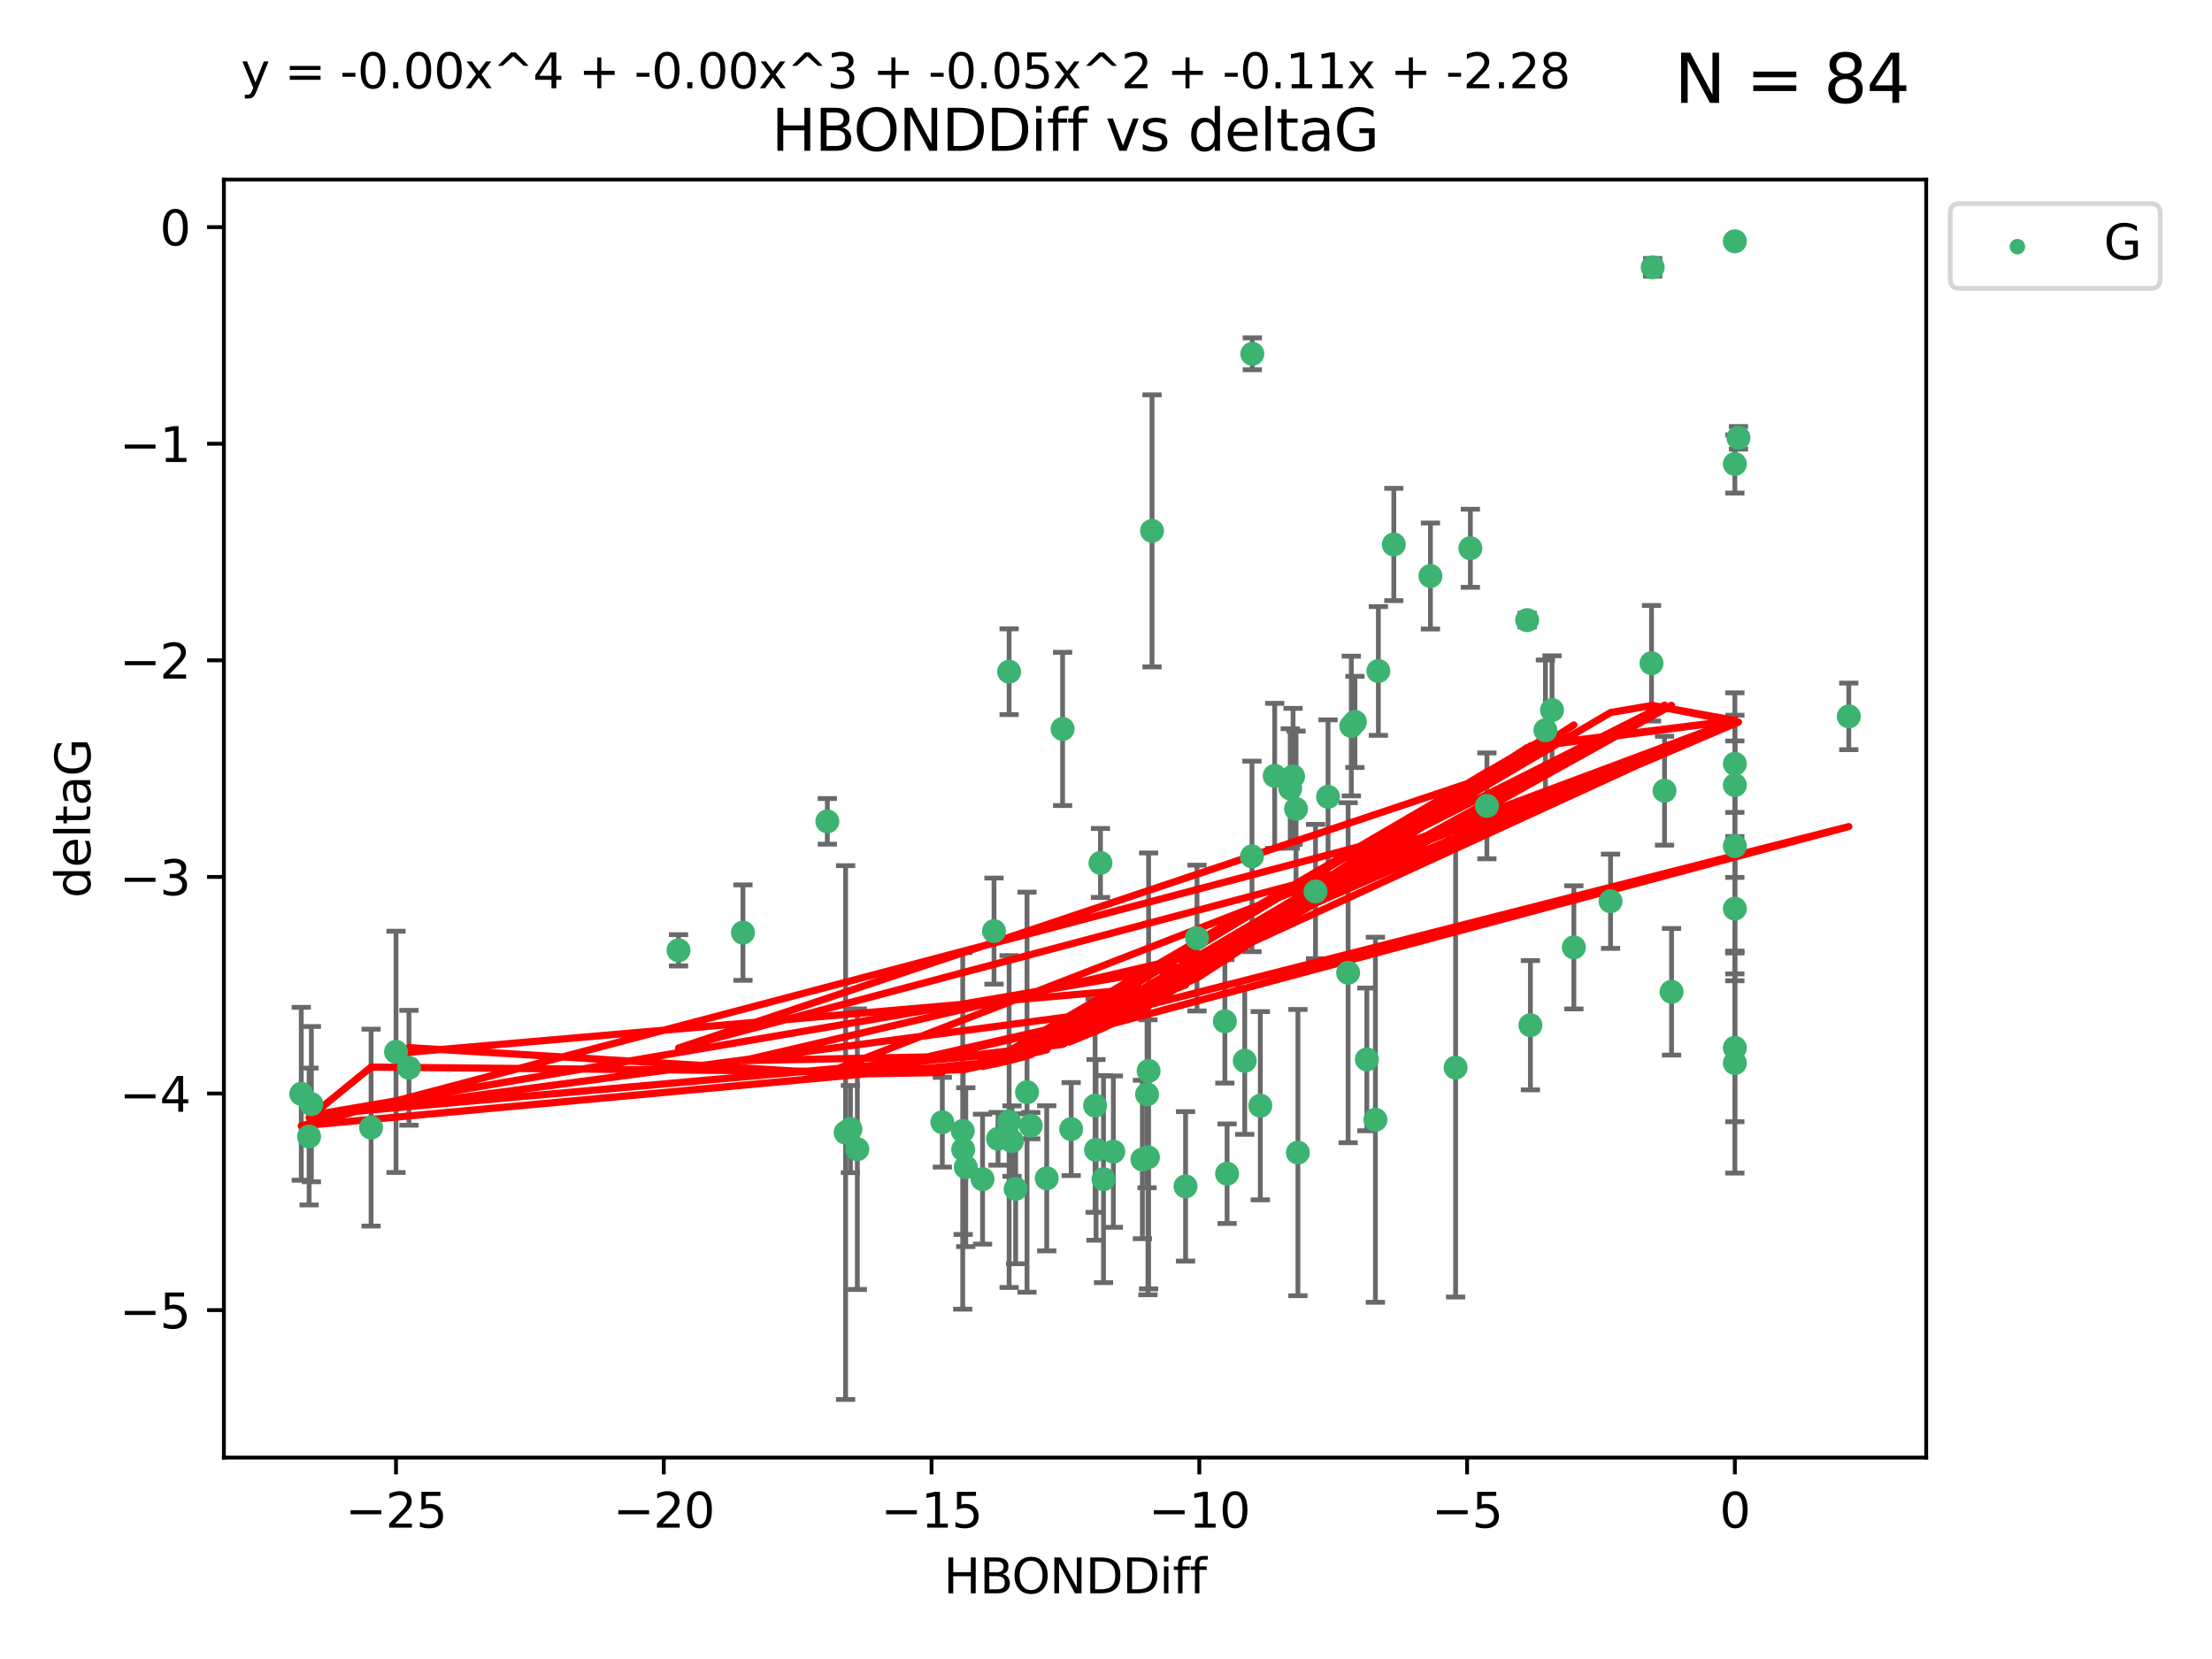 <?xml version="1.0" encoding="utf-8" standalone="no"?>
<!DOCTYPE svg PUBLIC "-//W3C//DTD SVG 1.1//EN"
  "http://www.w3.org/Graphics/SVG/1.1/DTD/svg11.dtd">
<svg xmlns:xlink="http://www.w3.org/1999/xlink" width="460.8pt" height="345.6pt" viewBox="0 0 460.8 345.6" xmlns="http://www.w3.org/2000/svg" version="1.1">
 <defs>
  <style type="text/css">*{stroke-linejoin: round; stroke-linecap: butt}</style>
 </defs>
 <g id="figure_1">
  <g id="patch_1">
   <path d="M 0 345.6 
L 460.8 345.6 
L 460.8 0 
L 0 0 
z
" style="fill: #ffffff"/>
  </g>
  <g id="axes_1">
   <g id="patch_2">
    <path d="M 46.64 303.64 
L 401.26 303.64 
L 401.26 37.411 
L 46.64 37.411 
z
" style="fill: #ffffff"/>
   </g>
   <g id="PathCollection_1">
    <defs>
     <path id="m2ba3b32f5e" d="M 0 1.118 
C 0.297 1.118 0.581 1 0.791 0.791 
C 1 0.581 1.118 0.297 1.118 0 
C 1.118 -0.297 1 -0.581 0.791 -0.791 
C 0.581 -1 0.297 -1.118 0 -1.118 
C -0.297 -1.118 -0.581 -1 -0.791 -0.791 
C -1 -0.581 -1.118 -0.297 -1.118 0 
C -1.118 0.297 -1 0.581 -0.791 0.791 
C -0.581 1 -0.297 1.118 0 1.118 
z
" style="stroke: #3cb371"/>
    </defs>
    <g clip-path="url(#p69afc0832a)">
     <use xlink:href="#m2ba3b32f5e" x="223.145" y="235.21" style="fill: #3cb371; stroke: #3cb371"/>
     <use xlink:href="#m2ba3b32f5e" x="229.879" y="245.636" style="fill: #3cb371; stroke: #3cb371"/>
     <use xlink:href="#m2ba3b32f5e" x="237.981" y="241.546" style="fill: #3cb371; stroke: #3cb371"/>
     <use xlink:href="#m2ba3b32f5e" x="178.601" y="239.396" style="fill: #3cb371; stroke: #3cb371"/>
     <use xlink:href="#m2ba3b32f5e" x="238.954" y="227.969" style="fill: #3cb371; stroke: #3cb371"/>
     <use xlink:href="#m2ba3b32f5e" x="177.159" y="235.209" style="fill: #3cb371; stroke: #3cb371"/>
     <use xlink:href="#m2ba3b32f5e" x="201.19" y="243.14" style="fill: #3cb371; stroke: #3cb371"/>
     <use xlink:href="#m2ba3b32f5e" x="255.626" y="244.499" style="fill: #3cb371; stroke: #3cb371"/>
     <use xlink:href="#m2ba3b32f5e" x="64.864" y="230.01" style="fill: #3cb371; stroke: #3cb371"/>
     <use xlink:href="#m2ba3b32f5e" x="218.052" y="245.465" style="fill: #3cb371; stroke: #3cb371"/>
     <use xlink:href="#m2ba3b32f5e" x="200.648" y="239.458" style="fill: #3cb371; stroke: #3cb371"/>
     <use xlink:href="#m2ba3b32f5e" x="246.973" y="247.139" style="fill: #3cb371; stroke: #3cb371"/>
     <use xlink:href="#m2ba3b32f5e" x="82.499" y="219.121" style="fill: #3cb371; stroke: #3cb371"/>
     <use xlink:href="#m2ba3b32f5e" x="85.196" y="222.438" style="fill: #3cb371; stroke: #3cb371"/>
     <use xlink:href="#m2ba3b32f5e" x="176.157" y="235.937" style="fill: #3cb371; stroke: #3cb371"/>
     <use xlink:href="#m2ba3b32f5e" x="196.303" y="233.778" style="fill: #3cb371; stroke: #3cb371"/>
     <use xlink:href="#m2ba3b32f5e" x="77.301" y="234.902" style="fill: #3cb371; stroke: #3cb371"/>
     <use xlink:href="#m2ba3b32f5e" x="64.393" y="236.757" style="fill: #3cb371; stroke: #3cb371"/>
     <use xlink:href="#m2ba3b32f5e" x="239.138" y="241.086" style="fill: #3cb371; stroke: #3cb371"/>
     <use xlink:href="#m2ba3b32f5e" x="228.325" y="239.542" style="fill: #3cb371; stroke: #3cb371"/>
     <use xlink:href="#m2ba3b32f5e" x="228.13" y="230.321" style="fill: #3cb371; stroke: #3cb371"/>
     <use xlink:href="#m2ba3b32f5e" x="255.162" y="212.755" style="fill: #3cb371; stroke: #3cb371"/>
     <use xlink:href="#m2ba3b32f5e" x="200.557" y="235.588" style="fill: #3cb371; stroke: #3cb371"/>
     <use xlink:href="#m2ba3b32f5e" x="213.95" y="227.525" style="fill: #3cb371; stroke: #3cb371"/>
     <use xlink:href="#m2ba3b32f5e" x="210.817" y="237.715" style="fill: #3cb371; stroke: #3cb371"/>
     <use xlink:href="#m2ba3b32f5e" x="231.927" y="239.905" style="fill: #3cb371; stroke: #3cb371"/>
     <use xlink:href="#m2ba3b32f5e" x="385.141" y="149.237" style="fill: #3cb371; stroke: #3cb371"/>
     <use xlink:href="#m2ba3b32f5e" x="239.987" y="110.585" style="fill: #3cb371; stroke: #3cb371"/>
     <use xlink:href="#m2ba3b32f5e" x="270.381" y="240.11" style="fill: #3cb371; stroke: #3cb371"/>
     <use xlink:href="#m2ba3b32f5e" x="207.907" y="237.234" style="fill: #3cb371; stroke: #3cb371"/>
     <use xlink:href="#m2ba3b32f5e" x="262.548" y="230.339" style="fill: #3cb371; stroke: #3cb371"/>
     <use xlink:href="#m2ba3b32f5e" x="211.579" y="247.646" style="fill: #3cb371; stroke: #3cb371"/>
     <use xlink:href="#m2ba3b32f5e" x="204.684" y="245.638" style="fill: #3cb371; stroke: #3cb371"/>
     <use xlink:href="#m2ba3b32f5e" x="321.94" y="152.128" style="fill: #3cb371; stroke: #3cb371"/>
     <use xlink:href="#m2ba3b32f5e" x="259.302" y="220.986" style="fill: #3cb371; stroke: #3cb371"/>
     <use xlink:href="#m2ba3b32f5e" x="249.359" y="195.418" style="fill: #3cb371; stroke: #3cb371"/>
     <use xlink:href="#m2ba3b32f5e" x="207.07" y="193.962" style="fill: #3cb371; stroke: #3cb371"/>
     <use xlink:href="#m2ba3b32f5e" x="210.219" y="233.64" style="fill: #3cb371; stroke: #3cb371"/>
     <use xlink:href="#m2ba3b32f5e" x="260.881" y="73.708" style="fill: #3cb371; stroke: #3cb371"/>
     <use xlink:href="#m2ba3b32f5e" x="154.77" y="194.282" style="fill: #3cb371; stroke: #3cb371"/>
     <use xlink:href="#m2ba3b32f5e" x="214.722" y="234.491" style="fill: #3cb371; stroke: #3cb371"/>
     <use xlink:href="#m2ba3b32f5e" x="286.524" y="233.267" style="fill: #3cb371; stroke: #3cb371"/>
     <use xlink:href="#m2ba3b32f5e" x="290.357" y="113.426" style="fill: #3cb371; stroke: #3cb371"/>
     <use xlink:href="#m2ba3b32f5e" x="62.759" y="227.86" style="fill: #3cb371; stroke: #3cb371"/>
     <use xlink:href="#m2ba3b32f5e" x="210.22" y="139.931" style="fill: #3cb371; stroke: #3cb371"/>
     <use xlink:href="#m2ba3b32f5e" x="309.751" y="167.877" style="fill: #3cb371; stroke: #3cb371"/>
     <use xlink:href="#m2ba3b32f5e" x="280.842" y="202.635" style="fill: #3cb371; stroke: #3cb371"/>
     <use xlink:href="#m2ba3b32f5e" x="361.402" y="50.266" style="fill: #3cb371; stroke: #3cb371"/>
     <use xlink:href="#m2ba3b32f5e" x="260.807" y="178.402" style="fill: #3cb371; stroke: #3cb371"/>
     <use xlink:href="#m2ba3b32f5e" x="323.314" y="147.918" style="fill: #3cb371; stroke: #3cb371"/>
     <use xlink:href="#m2ba3b32f5e" x="239.277" y="223.093" style="fill: #3cb371; stroke: #3cb371"/>
     <use xlink:href="#m2ba3b32f5e" x="276.658" y="165.996" style="fill: #3cb371; stroke: #3cb371"/>
     <use xlink:href="#m2ba3b32f5e" x="282.257" y="150.385" style="fill: #3cb371; stroke: #3cb371"/>
     <use xlink:href="#m2ba3b32f5e" x="281.504" y="151.245" style="fill: #3cb371; stroke: #3cb371"/>
     <use xlink:href="#m2ba3b32f5e" x="141.351" y="197.967" style="fill: #3cb371; stroke: #3cb371"/>
     <use xlink:href="#m2ba3b32f5e" x="306.305" y="114.208" style="fill: #3cb371; stroke: #3cb371"/>
     <use xlink:href="#m2ba3b32f5e" x="268.78" y="164.247" style="fill: #3cb371; stroke: #3cb371"/>
     <use xlink:href="#m2ba3b32f5e" x="303.232" y="222.403" style="fill: #3cb371; stroke: #3cb371"/>
     <use xlink:href="#m2ba3b32f5e" x="229.246" y="179.766" style="fill: #3cb371; stroke: #3cb371"/>
     <use xlink:href="#m2ba3b32f5e" x="297.987" y="119.992" style="fill: #3cb371; stroke: #3cb371"/>
     <use xlink:href="#m2ba3b32f5e" x="318.138" y="129.182" style="fill: #3cb371; stroke: #3cb371"/>
     <use xlink:href="#m2ba3b32f5e" x="361.402" y="189.289" style="fill: #3cb371; stroke: #3cb371"/>
     <use xlink:href="#m2ba3b32f5e" x="284.736" y="220.694" style="fill: #3cb371; stroke: #3cb371"/>
     <use xlink:href="#m2ba3b32f5e" x="327.866" y="197.354" style="fill: #3cb371; stroke: #3cb371"/>
     <use xlink:href="#m2ba3b32f5e" x="265.543" y="161.621" style="fill: #3cb371; stroke: #3cb371"/>
     <use xlink:href="#m2ba3b32f5e" x="348.214" y="206.604" style="fill: #3cb371; stroke: #3cb371"/>
     <use xlink:href="#m2ba3b32f5e" x="269.371" y="161.729" style="fill: #3cb371; stroke: #3cb371"/>
     <use xlink:href="#m2ba3b32f5e" x="361.402" y="176.241" style="fill: #3cb371; stroke: #3cb371"/>
     <use xlink:href="#m2ba3b32f5e" x="344.04" y="138.164" style="fill: #3cb371; stroke: #3cb371"/>
     <use xlink:href="#m2ba3b32f5e" x="335.507" y="187.747" style="fill: #3cb371; stroke: #3cb371"/>
     <use xlink:href="#m2ba3b32f5e" x="287.138" y="139.779" style="fill: #3cb371; stroke: #3cb371"/>
     <use xlink:href="#m2ba3b32f5e" x="346.754" y="164.723" style="fill: #3cb371; stroke: #3cb371"/>
     <use xlink:href="#m2ba3b32f5e" x="274.047" y="185.719" style="fill: #3cb371; stroke: #3cb371"/>
     <use xlink:href="#m2ba3b32f5e" x="361.402" y="221.454" style="fill: #3cb371; stroke: #3cb371"/>
     <use xlink:href="#m2ba3b32f5e" x="361.402" y="163.553" style="fill: #3cb371; stroke: #3cb371"/>
     <use xlink:href="#m2ba3b32f5e" x="318.814" y="213.569" style="fill: #3cb371; stroke: #3cb371"/>
     <use xlink:href="#m2ba3b32f5e" x="361.402" y="159.113" style="fill: #3cb371; stroke: #3cb371"/>
     <use xlink:href="#m2ba3b32f5e" x="361.402" y="96.654" style="fill: #3cb371; stroke: #3cb371"/>
     <use xlink:href="#m2ba3b32f5e" x="344.289" y="55.682" style="fill: #3cb371; stroke: #3cb371"/>
     <use xlink:href="#m2ba3b32f5e" x="362.155" y="91.203" style="fill: #3cb371; stroke: #3cb371"/>
     <use xlink:href="#m2ba3b32f5e" x="269.988" y="168.513" style="fill: #3cb371; stroke: #3cb371"/>
     <use xlink:href="#m2ba3b32f5e" x="221.359" y="151.853" style="fill: #3cb371; stroke: #3cb371"/>
     <use xlink:href="#m2ba3b32f5e" x="172.351" y="171.107" style="fill: #3cb371; stroke: #3cb371"/>
     <use xlink:href="#m2ba3b32f5e" x="361.402" y="218.278" style="fill: #3cb371; stroke: #3cb371"/>
    </g>
   </g>
   <g id="matplotlib.axis_1">
    <g id="xtick_1">
     <g id="line2d_1">
      <defs>
       <path id="m69b44c0b68" d="M 0 0 
L 0 3.5 
" style="stroke: #000000; stroke-width: 0.8"/>
      </defs>
      <g>
       <use xlink:href="#m69b44c0b68" x="82.494" y="303.64" style="stroke: #000000; stroke-width: 0.8"/>
      </g>
     </g>
     <g id="text_1">
      <!-- −25 -->
      <g transform="translate(71.941 318.238)scale(0.1 -0.1)">
       <defs>
        <path id="DejaVuSans-2212" d="M 678 2272 
L 4684 2272 
L 4684 1741 
L 678 1741 
L 678 2272 
z
" transform="scale(0.016)"/>
        <path id="DejaVuSans-32" d="M 1228 531 
L 3431 531 
L 3431 0 
L 469 0 
L 469 531 
Q 828 903 1448 1529 
Q 2069 2156 2228 2338 
Q 2531 2678 2651 2914 
Q 2772 3150 2772 3378 
Q 2772 3750 2511 3984 
Q 2250 4219 1831 4219 
Q 1534 4219 1204 4116 
Q 875 4013 500 3803 
L 500 4441 
Q 881 4594 1212 4672 
Q 1544 4750 1819 4750 
Q 2544 4750 2975 4387 
Q 3406 4025 3406 3419 
Q 3406 3131 3298 2873 
Q 3191 2616 2906 2266 
Q 2828 2175 2409 1742 
Q 1991 1309 1228 531 
z
" transform="scale(0.016)"/>
        <path id="DejaVuSans-35" d="M 691 4666 
L 3169 4666 
L 3169 4134 
L 1269 4134 
L 1269 2991 
Q 1406 3038 1543 3061 
Q 1681 3084 1819 3084 
Q 2600 3084 3056 2656 
Q 3513 2228 3513 1497 
Q 3513 744 3044 326 
Q 2575 -91 1722 -91 
Q 1428 -91 1123 -41 
Q 819 9 494 109 
L 494 744 
Q 775 591 1075 516 
Q 1375 441 1709 441 
Q 2250 441 2565 725 
Q 2881 1009 2881 1497 
Q 2881 1984 2565 2268 
Q 2250 2553 1709 2553 
Q 1456 2553 1204 2497 
Q 953 2441 691 2322 
L 691 4666 
z
" transform="scale(0.016)"/>
       </defs>
       <use xlink:href="#DejaVuSans-2212"/>
       <use xlink:href="#DejaVuSans-32" x="83.789"/>
       <use xlink:href="#DejaVuSans-35" x="147.412"/>
      </g>
     </g>
    </g>
    <g id="xtick_2">
     <g id="line2d_2">
      <g>
       <use xlink:href="#m69b44c0b68" x="138.275" y="303.64" style="stroke: #000000; stroke-width: 0.8"/>
      </g>
     </g>
     <g id="text_2">
      <!-- −20 -->
      <g transform="translate(127.723 318.238)scale(0.1 -0.1)">
       <defs>
        <path id="DejaVuSans-30" d="M 2034 4250 
Q 1547 4250 1301 3770 
Q 1056 3291 1056 2328 
Q 1056 1369 1301 889 
Q 1547 409 2034 409 
Q 2525 409 2770 889 
Q 3016 1369 3016 2328 
Q 3016 3291 2770 3770 
Q 2525 4250 2034 4250 
z
M 2034 4750 
Q 2819 4750 3233 4129 
Q 3647 3509 3647 2328 
Q 3647 1150 3233 529 
Q 2819 -91 2034 -91 
Q 1250 -91 836 529 
Q 422 1150 422 2328 
Q 422 3509 836 4129 
Q 1250 4750 2034 4750 
z
" transform="scale(0.016)"/>
       </defs>
       <use xlink:href="#DejaVuSans-2212"/>
       <use xlink:href="#DejaVuSans-32" x="83.789"/>
       <use xlink:href="#DejaVuSans-30" x="147.412"/>
      </g>
     </g>
    </g>
    <g id="xtick_3">
     <g id="line2d_3">
      <g>
       <use xlink:href="#m69b44c0b68" x="194.057" y="303.64" style="stroke: #000000; stroke-width: 0.8"/>
      </g>
     </g>
     <g id="text_3">
      <!-- −15 -->
      <g transform="translate(183.505 318.238)scale(0.1 -0.1)">
       <defs>
        <path id="DejaVuSans-31" d="M 794 531 
L 1825 531 
L 1825 4091 
L 703 3866 
L 703 4441 
L 1819 4666 
L 2450 4666 
L 2450 531 
L 3481 531 
L 3481 0 
L 794 0 
L 794 531 
z
" transform="scale(0.016)"/>
       </defs>
       <use xlink:href="#DejaVuSans-2212"/>
       <use xlink:href="#DejaVuSans-31" x="83.789"/>
       <use xlink:href="#DejaVuSans-35" x="147.412"/>
      </g>
     </g>
    </g>
    <g id="xtick_4">
     <g id="line2d_4">
      <g>
       <use xlink:href="#m69b44c0b68" x="249.839" y="303.64" style="stroke: #000000; stroke-width: 0.8"/>
      </g>
     </g>
     <g id="text_4">
      <!-- −10 -->
      <g transform="translate(239.287 318.238)scale(0.1 -0.1)">
       <use xlink:href="#DejaVuSans-2212"/>
       <use xlink:href="#DejaVuSans-31" x="83.789"/>
       <use xlink:href="#DejaVuSans-30" x="147.412"/>
      </g>
     </g>
    </g>
    <g id="xtick_5">
     <g id="line2d_5">
      <g>
       <use xlink:href="#m69b44c0b68" x="305.621" y="303.64" style="stroke: #000000; stroke-width: 0.8"/>
      </g>
     </g>
     <g id="text_5">
      <!-- −5 -->
      <g transform="translate(298.25 318.238)scale(0.1 -0.1)">
       <use xlink:href="#DejaVuSans-2212"/>
       <use xlink:href="#DejaVuSans-35" x="83.789"/>
      </g>
     </g>
    </g>
    <g id="xtick_6">
     <g id="line2d_6">
      <g>
       <use xlink:href="#m69b44c0b68" x="361.402" y="303.64" style="stroke: #000000; stroke-width: 0.8"/>
      </g>
     </g>
     <g id="text_6">
      <!-- 0 -->
      <g transform="translate(358.221 318.238)scale(0.1 -0.1)">
       <use xlink:href="#DejaVuSans-30"/>
      </g>
     </g>
    </g>
    <g id="text_7">
     <!-- HBONDDiff -->
     <g transform="translate(196.561 331.917)scale(0.1 -0.1)">
      <defs>
       <path id="DejaVuSans-48" d="M 628 4666 
L 1259 4666 
L 1259 2753 
L 3553 2753 
L 3553 4666 
L 4184 4666 
L 4184 0 
L 3553 0 
L 3553 2222 
L 1259 2222 
L 1259 0 
L 628 0 
L 628 4666 
z
" transform="scale(0.016)"/>
       <path id="DejaVuSans-42" d="M 1259 2228 
L 1259 519 
L 2272 519 
Q 2781 519 3026 730 
Q 3272 941 3272 1375 
Q 3272 1813 3026 2020 
Q 2781 2228 2272 2228 
L 1259 2228 
z
M 1259 4147 
L 1259 2741 
L 2194 2741 
Q 2656 2741 2882 2914 
Q 3109 3088 3109 3444 
Q 3109 3797 2882 3972 
Q 2656 4147 2194 4147 
L 1259 4147 
z
M 628 4666 
L 2241 4666 
Q 2963 4666 3353 4366 
Q 3744 4066 3744 3513 
Q 3744 3084 3544 2831 
Q 3344 2578 2956 2516 
Q 3422 2416 3680 2098 
Q 3938 1781 3938 1306 
Q 3938 681 3513 340 
Q 3088 0 2303 0 
L 628 0 
L 628 4666 
z
" transform="scale(0.016)"/>
       <path id="DejaVuSans-4f" d="M 2522 4238 
Q 1834 4238 1429 3725 
Q 1025 3213 1025 2328 
Q 1025 1447 1429 934 
Q 1834 422 2522 422 
Q 3209 422 3611 934 
Q 4013 1447 4013 2328 
Q 4013 3213 3611 3725 
Q 3209 4238 2522 4238 
z
M 2522 4750 
Q 3503 4750 4090 4092 
Q 4678 3434 4678 2328 
Q 4678 1225 4090 567 
Q 3503 -91 2522 -91 
Q 1538 -91 948 565 
Q 359 1222 359 2328 
Q 359 3434 948 4092 
Q 1538 4750 2522 4750 
z
" transform="scale(0.016)"/>
       <path id="DejaVuSans-4e" d="M 628 4666 
L 1478 4666 
L 3547 763 
L 3547 4666 
L 4159 4666 
L 4159 0 
L 3309 0 
L 1241 3903 
L 1241 0 
L 628 0 
L 628 4666 
z
" transform="scale(0.016)"/>
       <path id="DejaVuSans-44" d="M 1259 4147 
L 1259 519 
L 2022 519 
Q 2988 519 3436 956 
Q 3884 1394 3884 2338 
Q 3884 3275 3436 3711 
Q 2988 4147 2022 4147 
L 1259 4147 
z
M 628 4666 
L 1925 4666 
Q 3281 4666 3915 4102 
Q 4550 3538 4550 2338 
Q 4550 1131 3912 565 
Q 3275 0 1925 0 
L 628 0 
L 628 4666 
z
" transform="scale(0.016)"/>
       <path id="DejaVuSans-69" d="M 603 3500 
L 1178 3500 
L 1178 0 
L 603 0 
L 603 3500 
z
M 603 4863 
L 1178 4863 
L 1178 4134 
L 603 4134 
L 603 4863 
z
" transform="scale(0.016)"/>
       <path id="DejaVuSans-66" d="M 2375 4863 
L 2375 4384 
L 1825 4384 
Q 1516 4384 1395 4259 
Q 1275 4134 1275 3809 
L 1275 3500 
L 2222 3500 
L 2222 3053 
L 1275 3053 
L 1275 0 
L 697 0 
L 697 3053 
L 147 3053 
L 147 3500 
L 697 3500 
L 697 3744 
Q 697 4328 969 4595 
Q 1241 4863 1831 4863 
L 2375 4863 
z
" transform="scale(0.016)"/>
      </defs>
      <use xlink:href="#DejaVuSans-48"/>
      <use xlink:href="#DejaVuSans-42" x="75.195"/>
      <use xlink:href="#DejaVuSans-4f" x="142.049"/>
      <use xlink:href="#DejaVuSans-4e" x="220.76"/>
      <use xlink:href="#DejaVuSans-44" x="295.564"/>
      <use xlink:href="#DejaVuSans-44" x="372.566"/>
      <use xlink:href="#DejaVuSans-69" x="449.568"/>
      <use xlink:href="#DejaVuSans-66" x="477.352"/>
      <use xlink:href="#DejaVuSans-66" x="512.557"/>
     </g>
    </g>
   </g>
   <g id="matplotlib.axis_2">
    <g id="ytick_1">
     <g id="line2d_7">
      <defs>
       <path id="m3c1a3c6c0a" d="M 0 0 
L -3.5 0 
" style="stroke: #000000; stroke-width: 0.8"/>
      </defs>
      <g>
       <use xlink:href="#m3c1a3c6c0a" x="46.64" y="272.918" style="stroke: #000000; stroke-width: 0.8"/>
      </g>
     </g>
     <g id="text_8">
      <!-- −5 -->
      <g transform="translate(24.898 276.717)scale(0.1 -0.1)">
       <use xlink:href="#DejaVuSans-2212"/>
       <use xlink:href="#DejaVuSans-35" x="83.789"/>
      </g>
     </g>
    </g>
    <g id="ytick_2">
     <g id="line2d_8">
      <g>
       <use xlink:href="#m3c1a3c6c0a" x="46.64" y="227.798" style="stroke: #000000; stroke-width: 0.8"/>
      </g>
     </g>
     <g id="text_9">
      <!-- −4 -->
      <g transform="translate(24.898 231.598)scale(0.1 -0.1)">
       <defs>
        <path id="DejaVuSans-34" d="M 2419 4116 
L 825 1625 
L 2419 1625 
L 2419 4116 
z
M 2253 4666 
L 3047 4666 
L 3047 1625 
L 3713 1625 
L 3713 1100 
L 3047 1100 
L 3047 0 
L 2419 0 
L 2419 1100 
L 313 1100 
L 313 1709 
L 2253 4666 
z
" transform="scale(0.016)"/>
       </defs>
       <use xlink:href="#DejaVuSans-2212"/>
       <use xlink:href="#DejaVuSans-34" x="83.789"/>
      </g>
     </g>
    </g>
    <g id="ytick_3">
     <g id="line2d_9">
      <g>
       <use xlink:href="#m3c1a3c6c0a" x="46.64" y="182.678" style="stroke: #000000; stroke-width: 0.8"/>
      </g>
     </g>
     <g id="text_10">
      <!-- −3 -->
      <g transform="translate(24.898 186.478)scale(0.1 -0.1)">
       <defs>
        <path id="DejaVuSans-33" d="M 2597 2516 
Q 3050 2419 3304 2112 
Q 3559 1806 3559 1356 
Q 3559 666 3084 287 
Q 2609 -91 1734 -91 
Q 1441 -91 1130 -33 
Q 819 25 488 141 
L 488 750 
Q 750 597 1062 519 
Q 1375 441 1716 441 
Q 2309 441 2620 675 
Q 2931 909 2931 1356 
Q 2931 1769 2642 2001 
Q 2353 2234 1838 2234 
L 1294 2234 
L 1294 2753 
L 1863 2753 
Q 2328 2753 2575 2939 
Q 2822 3125 2822 3475 
Q 2822 3834 2567 4026 
Q 2313 4219 1838 4219 
Q 1578 4219 1281 4162 
Q 984 4106 628 3988 
L 628 4550 
Q 988 4650 1302 4700 
Q 1616 4750 1894 4750 
Q 2613 4750 3031 4423 
Q 3450 4097 3450 3541 
Q 3450 3153 3228 2886 
Q 3006 2619 2597 2516 
z
" transform="scale(0.016)"/>
       </defs>
       <use xlink:href="#DejaVuSans-2212"/>
       <use xlink:href="#DejaVuSans-33" x="83.789"/>
      </g>
     </g>
    </g>
    <g id="ytick_4">
     <g id="line2d_10">
      <g>
       <use xlink:href="#m3c1a3c6c0a" x="46.64" y="137.559" style="stroke: #000000; stroke-width: 0.8"/>
      </g>
     </g>
     <g id="text_11">
      <!-- −2 -->
      <g transform="translate(24.898 141.358)scale(0.1 -0.1)">
       <use xlink:href="#DejaVuSans-2212"/>
       <use xlink:href="#DejaVuSans-32" x="83.789"/>
      </g>
     </g>
    </g>
    <g id="ytick_5">
     <g id="line2d_11">
      <g>
       <use xlink:href="#m3c1a3c6c0a" x="46.64" y="92.439" style="stroke: #000000; stroke-width: 0.8"/>
      </g>
     </g>
     <g id="text_12">
      <!-- −1 -->
      <g transform="translate(24.898 96.238)scale(0.1 -0.1)">
       <use xlink:href="#DejaVuSans-2212"/>
       <use xlink:href="#DejaVuSans-31" x="83.789"/>
      </g>
     </g>
    </g>
    <g id="ytick_6">
     <g id="line2d_12">
      <g>
       <use xlink:href="#m3c1a3c6c0a" x="46.64" y="47.319" style="stroke: #000000; stroke-width: 0.8"/>
      </g>
     </g>
     <g id="text_13">
      <!-- 0 -->
      <g transform="translate(33.278 51.118)scale(0.1 -0.1)">
       <use xlink:href="#DejaVuSans-30"/>
      </g>
     </g>
    </g>
    <g id="text_14">
     <!-- deltaG -->
     <g transform="translate(18.818 187.064)rotate(-90)scale(0.1 -0.1)">
      <defs>
       <path id="DejaVuSans-64" d="M 2906 2969 
L 2906 4863 
L 3481 4863 
L 3481 0 
L 2906 0 
L 2906 525 
Q 2725 213 2448 61 
Q 2172 -91 1784 -91 
Q 1150 -91 751 415 
Q 353 922 353 1747 
Q 353 2572 751 3078 
Q 1150 3584 1784 3584 
Q 2172 3584 2448 3432 
Q 2725 3281 2906 2969 
z
M 947 1747 
Q 947 1113 1208 752 
Q 1469 391 1925 391 
Q 2381 391 2643 752 
Q 2906 1113 2906 1747 
Q 2906 2381 2643 2742 
Q 2381 3103 1925 3103 
Q 1469 3103 1208 2742 
Q 947 2381 947 1747 
z
" transform="scale(0.016)"/>
       <path id="DejaVuSans-65" d="M 3597 1894 
L 3597 1613 
L 953 1613 
Q 991 1019 1311 708 
Q 1631 397 2203 397 
Q 2534 397 2845 478 
Q 3156 559 3463 722 
L 3463 178 
Q 3153 47 2828 -22 
Q 2503 -91 2169 -91 
Q 1331 -91 842 396 
Q 353 884 353 1716 
Q 353 2575 817 3079 
Q 1281 3584 2069 3584 
Q 2775 3584 3186 3129 
Q 3597 2675 3597 1894 
z
M 3022 2063 
Q 3016 2534 2758 2815 
Q 2500 3097 2075 3097 
Q 1594 3097 1305 2825 
Q 1016 2553 972 2059 
L 3022 2063 
z
" transform="scale(0.016)"/>
       <path id="DejaVuSans-6c" d="M 603 4863 
L 1178 4863 
L 1178 0 
L 603 0 
L 603 4863 
z
" transform="scale(0.016)"/>
       <path id="DejaVuSans-74" d="M 1172 4494 
L 1172 3500 
L 2356 3500 
L 2356 3053 
L 1172 3053 
L 1172 1153 
Q 1172 725 1289 603 
Q 1406 481 1766 481 
L 2356 481 
L 2356 0 
L 1766 0 
Q 1100 0 847 248 
Q 594 497 594 1153 
L 594 3053 
L 172 3053 
L 172 3500 
L 594 3500 
L 594 4494 
L 1172 4494 
z
" transform="scale(0.016)"/>
       <path id="DejaVuSans-61" d="M 2194 1759 
Q 1497 1759 1228 1600 
Q 959 1441 959 1056 
Q 959 750 1161 570 
Q 1363 391 1709 391 
Q 2188 391 2477 730 
Q 2766 1069 2766 1631 
L 2766 1759 
L 2194 1759 
z
M 3341 1997 
L 3341 0 
L 2766 0 
L 2766 531 
Q 2569 213 2275 61 
Q 1981 -91 1556 -91 
Q 1019 -91 701 211 
Q 384 513 384 1019 
Q 384 1609 779 1909 
Q 1175 2209 1959 2209 
L 2766 2209 
L 2766 2266 
Q 2766 2663 2505 2880 
Q 2244 3097 1772 3097 
Q 1472 3097 1187 3025 
Q 903 2953 641 2809 
L 641 3341 
Q 956 3463 1253 3523 
Q 1550 3584 1831 3584 
Q 2591 3584 2966 3190 
Q 3341 2797 3341 1997 
z
" transform="scale(0.016)"/>
       <path id="DejaVuSans-47" d="M 3809 666 
L 3809 1919 
L 2778 1919 
L 2778 2438 
L 4434 2438 
L 4434 434 
Q 4069 175 3628 42 
Q 3188 -91 2688 -91 
Q 1594 -91 976 548 
Q 359 1188 359 2328 
Q 359 3472 976 4111 
Q 1594 4750 2688 4750 
Q 3144 4750 3555 4637 
Q 3966 4525 4313 4306 
L 4313 3634 
Q 3963 3931 3569 4081 
Q 3175 4231 2741 4231 
Q 1884 4231 1454 3753 
Q 1025 3275 1025 2328 
Q 1025 1384 1454 906 
Q 1884 428 2741 428 
Q 3075 428 3337 486 
Q 3600 544 3809 666 
z
" transform="scale(0.016)"/>
      </defs>
      <use xlink:href="#DejaVuSans-64"/>
      <use xlink:href="#DejaVuSans-65" x="63.477"/>
      <use xlink:href="#DejaVuSans-6c" x="125"/>
      <use xlink:href="#DejaVuSans-74" x="152.783"/>
      <use xlink:href="#DejaVuSans-61" x="191.992"/>
      <use xlink:href="#DejaVuSans-47" x="253.271"/>
     </g>
    </g>
   </g>
   <g id="LineCollection_1">
    <path d="M 223.145 244.896 
L 223.145 225.523 
" clip-path="url(#p69afc0832a)" style="fill: none; stroke: #696969"/>
    <path d="M 229.879 267.198 
L 229.879 224.073 
" clip-path="url(#p69afc0832a)" style="fill: none; stroke: #696969"/>
    <path d="M 237.981 258.042 
L 237.981 225.051 
" clip-path="url(#p69afc0832a)" style="fill: none; stroke: #696969"/>
    <path d="M 178.601 268.614 
L 178.601 210.178 
" clip-path="url(#p69afc0832a)" style="fill: none; stroke: #696969"/>
    <path d="M 238.954 247.429 
L 238.954 208.509 
" clip-path="url(#p69afc0832a)" style="fill: none; stroke: #696969"/>
    <path d="M 177.159 244.293 
L 177.159 226.126 
" clip-path="url(#p69afc0832a)" style="fill: none; stroke: #696969"/>
    <path d="M 201.19 259.685 
L 201.19 226.595 
" clip-path="url(#p69afc0832a)" style="fill: none; stroke: #696969"/>
    <path d="M 255.626 254.873 
L 255.626 234.125 
" clip-path="url(#p69afc0832a)" style="fill: none; stroke: #696969"/>
    <path d="M 64.864 246.181 
L 64.864 213.838 
" clip-path="url(#p69afc0832a)" style="fill: none; stroke: #696969"/>
    <path d="M 218.052 260.581 
L 218.052 230.349 
" clip-path="url(#p69afc0832a)" style="fill: none; stroke: #696969"/>
    <path d="M 200.648 257.155 
L 200.648 221.76 
" clip-path="url(#p69afc0832a)" style="fill: none; stroke: #696969"/>
    <path d="M 246.973 262.704 
L 246.973 231.574 
" clip-path="url(#p69afc0832a)" style="fill: none; stroke: #696969"/>
    <path d="M 82.499 244.252 
L 82.499 193.99 
" clip-path="url(#p69afc0832a)" style="fill: none; stroke: #696969"/>
    <path d="M 85.196 234.399 
L 85.196 210.477 
" clip-path="url(#p69afc0832a)" style="fill: none; stroke: #696969"/>
    <path d="M 176.157 291.539 
L 176.157 180.336 
" clip-path="url(#p69afc0832a)" style="fill: none; stroke: #696969"/>
    <path d="M 196.303 243.123 
L 196.303 224.432 
" clip-path="url(#p69afc0832a)" style="fill: none; stroke: #696969"/>
    <path d="M 77.301 255.409 
L 77.301 214.396 
" clip-path="url(#p69afc0832a)" style="fill: none; stroke: #696969"/>
    <path d="M 64.393 251.01 
L 64.393 222.505 
" clip-path="url(#p69afc0832a)" style="fill: none; stroke: #696969"/>
    <path d="M 239.138 269.728 
L 239.138 212.445 
" clip-path="url(#p69afc0832a)" style="fill: none; stroke: #696969"/>
    <path d="M 228.325 258.359 
L 228.325 220.725 
" clip-path="url(#p69afc0832a)" style="fill: none; stroke: #696969"/>
    <path d="M 228.13 252.551 
L 228.13 208.09 
" clip-path="url(#p69afc0832a)" style="fill: none; stroke: #696969"/>
    <path d="M 255.162 225.622 
L 255.162 199.887 
" clip-path="url(#p69afc0832a)" style="fill: none; stroke: #696969"/>
    <path d="M 200.557 272.729 
L 200.557 198.446 
" clip-path="url(#p69afc0832a)" style="fill: none; stroke: #696969"/>
    <path d="M 213.95 269.191 
L 213.95 185.858 
" clip-path="url(#p69afc0832a)" style="fill: none; stroke: #696969"/>
    <path d="M 210.817 245.053 
L 210.817 230.377 
" clip-path="url(#p69afc0832a)" style="fill: none; stroke: #696969"/>
    <path d="M 231.927 255.67 
L 231.927 224.14 
" clip-path="url(#p69afc0832a)" style="fill: none; stroke: #696969"/>
    <path d="M 385.141 156.175 
L 385.141 142.299 
" clip-path="url(#p69afc0832a)" style="fill: none; stroke: #696969"/>
    <path d="M 239.987 138.926 
L 239.987 82.244 
" clip-path="url(#p69afc0832a)" style="fill: none; stroke: #696969"/>
    <path d="M 270.381 269.924 
L 270.381 210.295 
" clip-path="url(#p69afc0832a)" style="fill: none; stroke: #696969"/>
    <path d="M 207.907 242.726 
L 207.907 231.742 
" clip-path="url(#p69afc0832a)" style="fill: none; stroke: #696969"/>
    <path d="M 262.548 249.949 
L 262.548 210.73 
" clip-path="url(#p69afc0832a)" style="fill: none; stroke: #696969"/>
    <path d="M 211.579 263.264 
L 211.579 232.028 
" clip-path="url(#p69afc0832a)" style="fill: none; stroke: #696969"/>
    <path d="M 204.684 259.171 
L 204.684 232.105 
" clip-path="url(#p69afc0832a)" style="fill: none; stroke: #696969"/>
    <path d="M 321.94 166.766 
L 321.94 137.49 
" clip-path="url(#p69afc0832a)" style="fill: none; stroke: #696969"/>
    <path d="M 259.302 236.302 
L 259.302 205.67 
" clip-path="url(#p69afc0832a)" style="fill: none; stroke: #696969"/>
    <path d="M 249.359 210.604 
L 249.359 180.232 
" clip-path="url(#p69afc0832a)" style="fill: none; stroke: #696969"/>
    <path d="M 207.07 205.006 
L 207.07 182.917 
" clip-path="url(#p69afc0832a)" style="fill: none; stroke: #696969"/>
    <path d="M 210.219 268.206 
L 210.219 199.074 
" clip-path="url(#p69afc0832a)" style="fill: none; stroke: #696969"/>
    <path d="M 260.881 77.029 
L 260.881 70.387 
" clip-path="url(#p69afc0832a)" style="fill: none; stroke: #696969"/>
    <path d="M 154.77 204.221 
L 154.77 184.342 
" clip-path="url(#p69afc0832a)" style="fill: none; stroke: #696969"/>
    <path d="M 214.722 237.236 
L 214.722 231.747 
" clip-path="url(#p69afc0832a)" style="fill: none; stroke: #696969"/>
    <path d="M 286.524 271.293 
L 286.524 195.242 
" clip-path="url(#p69afc0832a)" style="fill: none; stroke: #696969"/>
    <path d="M 290.357 125.126 
L 290.357 101.726 
" clip-path="url(#p69afc0832a)" style="fill: none; stroke: #696969"/>
    <path d="M 62.759 245.871 
L 62.759 209.849 
" clip-path="url(#p69afc0832a)" style="fill: none; stroke: #696969"/>
    <path d="M 210.22 148.86 
L 210.22 131.003 
" clip-path="url(#p69afc0832a)" style="fill: none; stroke: #696969"/>
    <path d="M 309.751 178.901 
L 309.751 156.854 
" clip-path="url(#p69afc0832a)" style="fill: none; stroke: #696969"/>
    <path d="M 280.842 238.046 
L 280.842 167.224 
" clip-path="url(#p69afc0832a)" style="fill: none; stroke: #696969"/>
    <path d="M 361.402 51.019 
L 361.402 49.513 
" clip-path="url(#p69afc0832a)" style="fill: none; stroke: #696969"/>
    <path d="M 260.807 198.246 
L 260.807 158.558 
" clip-path="url(#p69afc0832a)" style="fill: none; stroke: #696969"/>
    <path d="M 323.314 159.22 
L 323.314 136.615 
" clip-path="url(#p69afc0832a)" style="fill: none; stroke: #696969"/>
    <path d="M 239.277 268.493 
L 239.277 177.694 
" clip-path="url(#p69afc0832a)" style="fill: none; stroke: #696969"/>
    <path d="M 276.658 182.036 
L 276.658 149.956 
" clip-path="url(#p69afc0832a)" style="fill: none; stroke: #696969"/>
    <path d="M 282.257 159.879 
L 282.257 140.89 
" clip-path="url(#p69afc0832a)" style="fill: none; stroke: #696969"/>
    <path d="M 281.504 165.798 
L 281.504 136.692 
" clip-path="url(#p69afc0832a)" style="fill: none; stroke: #696969"/>
    <path d="M 141.351 201.228 
L 141.351 194.707 
" clip-path="url(#p69afc0832a)" style="fill: none; stroke: #696969"/>
    <path d="M 306.305 122.343 
L 306.305 106.074 
" clip-path="url(#p69afc0832a)" style="fill: none; stroke: #696969"/>
    <path d="M 268.78 176.68 
L 268.78 151.814 
" clip-path="url(#p69afc0832a)" style="fill: none; stroke: #696969"/>
    <path d="M 303.232 270.191 
L 303.232 174.614 
" clip-path="url(#p69afc0832a)" style="fill: none; stroke: #696969"/>
    <path d="M 229.246 186.95 
L 229.246 172.583 
" clip-path="url(#p69afc0832a)" style="fill: none; stroke: #696969"/>
    <path d="M 297.987 131.03 
L 297.987 108.954 
" clip-path="url(#p69afc0832a)" style="fill: none; stroke: #696969"/>
    <path d="M 318.138 130.606 
L 318.138 127.758 
" clip-path="url(#p69afc0832a)" style="fill: none; stroke: #696969"/>
    <path d="M 361.402 204.314 
L 361.402 174.263 
" clip-path="url(#p69afc0832a)" style="fill: none; stroke: #696969"/>
    <path d="M 284.736 235.555 
L 284.736 205.832 
" clip-path="url(#p69afc0832a)" style="fill: none; stroke: #696969"/>
    <path d="M 327.866 210.183 
L 327.866 184.526 
" clip-path="url(#p69afc0832a)" style="fill: none; stroke: #696969"/>
    <path d="M 265.543 176.723 
L 265.543 146.519 
" clip-path="url(#p69afc0832a)" style="fill: none; stroke: #696969"/>
    <path d="M 348.214 219.792 
L 348.214 193.416 
" clip-path="url(#p69afc0832a)" style="fill: none; stroke: #696969"/>
    <path d="M 269.371 175.893 
L 269.371 147.566 
" clip-path="url(#p69afc0832a)" style="fill: none; stroke: #696969"/>
    <path d="M 361.402 198.125 
L 361.402 154.357 
" clip-path="url(#p69afc0832a)" style="fill: none; stroke: #696969"/>
    <path d="M 344.04 150.199 
L 344.04 126.129 
" clip-path="url(#p69afc0832a)" style="fill: none; stroke: #696969"/>
    <path d="M 335.507 197.565 
L 335.507 177.929 
" clip-path="url(#p69afc0832a)" style="fill: none; stroke: #696969"/>
    <path d="M 287.138 153.191 
L 287.138 126.367 
" clip-path="url(#p69afc0832a)" style="fill: none; stroke: #696969"/>
    <path d="M 346.754 176.059 
L 346.754 153.388 
" clip-path="url(#p69afc0832a)" style="fill: none; stroke: #696969"/>
    <path d="M 274.047 199.71 
L 274.047 171.727 
" clip-path="url(#p69afc0832a)" style="fill: none; stroke: #696969"/>
    <path d="M 361.402 244.379 
L 361.402 198.529 
" clip-path="url(#p69afc0832a)" style="fill: none; stroke: #696969"/>
    <path d="M 361.402 182.778 
L 361.402 144.329 
" clip-path="url(#p69afc0832a)" style="fill: none; stroke: #696969"/>
    <path d="M 318.814 227.037 
L 318.814 200.101 
" clip-path="url(#p69afc0832a)" style="fill: none; stroke: #696969"/>
    <path d="M 361.402 169.235 
L 361.402 148.992 
" clip-path="url(#p69afc0832a)" style="fill: none; stroke: #696969"/>
    <path d="M 361.402 102.717 
L 361.402 90.592 
" clip-path="url(#p69afc0832a)" style="fill: none; stroke: #696969"/>
    <path d="M 344.289 57.528 
L 344.289 53.836 
" clip-path="url(#p69afc0832a)" style="fill: none; stroke: #696969"/>
    <path d="M 362.155 93.561 
L 362.155 88.845 
" clip-path="url(#p69afc0832a)" style="fill: none; stroke: #696969"/>
    <path d="M 269.988 184.728 
L 269.988 152.299 
" clip-path="url(#p69afc0832a)" style="fill: none; stroke: #696969"/>
    <path d="M 221.359 167.813 
L 221.359 135.894 
" clip-path="url(#p69afc0832a)" style="fill: none; stroke: #696969"/>
    <path d="M 172.351 175.859 
L 172.351 166.355 
" clip-path="url(#p69afc0832a)" style="fill: none; stroke: #696969"/>
    <path d="M 361.402 233.678 
L 361.402 202.879 
" clip-path="url(#p69afc0832a)" style="fill: none; stroke: #696969"/>
   </g>
   <g id="line2d_13">
    <defs>
     <path id="m704a5781c3" d="M 2 0 
L -2 -0 
" style="stroke: #696969"/>
    </defs>
    <g clip-path="url(#p69afc0832a)">
     <use xlink:href="#m704a5781c3" x="223.145" y="244.896" style="fill: #696969; stroke: #696969"/>
     <use xlink:href="#m704a5781c3" x="229.879" y="267.198" style="fill: #696969; stroke: #696969"/>
     <use xlink:href="#m704a5781c3" x="237.981" y="258.042" style="fill: #696969; stroke: #696969"/>
     <use xlink:href="#m704a5781c3" x="178.601" y="268.614" style="fill: #696969; stroke: #696969"/>
     <use xlink:href="#m704a5781c3" x="238.954" y="247.429" style="fill: #696969; stroke: #696969"/>
     <use xlink:href="#m704a5781c3" x="177.159" y="244.293" style="fill: #696969; stroke: #696969"/>
     <use xlink:href="#m704a5781c3" x="201.19" y="259.685" style="fill: #696969; stroke: #696969"/>
     <use xlink:href="#m704a5781c3" x="255.626" y="254.873" style="fill: #696969; stroke: #696969"/>
     <use xlink:href="#m704a5781c3" x="64.864" y="246.181" style="fill: #696969; stroke: #696969"/>
     <use xlink:href="#m704a5781c3" x="218.052" y="260.581" style="fill: #696969; stroke: #696969"/>
     <use xlink:href="#m704a5781c3" x="200.648" y="257.155" style="fill: #696969; stroke: #696969"/>
     <use xlink:href="#m704a5781c3" x="246.973" y="262.704" style="fill: #696969; stroke: #696969"/>
     <use xlink:href="#m704a5781c3" x="82.499" y="244.252" style="fill: #696969; stroke: #696969"/>
     <use xlink:href="#m704a5781c3" x="85.196" y="234.399" style="fill: #696969; stroke: #696969"/>
     <use xlink:href="#m704a5781c3" x="176.157" y="291.539" style="fill: #696969; stroke: #696969"/>
     <use xlink:href="#m704a5781c3" x="196.303" y="243.123" style="fill: #696969; stroke: #696969"/>
     <use xlink:href="#m704a5781c3" x="77.301" y="255.409" style="fill: #696969; stroke: #696969"/>
     <use xlink:href="#m704a5781c3" x="64.393" y="251.01" style="fill: #696969; stroke: #696969"/>
     <use xlink:href="#m704a5781c3" x="239.138" y="269.728" style="fill: #696969; stroke: #696969"/>
     <use xlink:href="#m704a5781c3" x="228.325" y="258.359" style="fill: #696969; stroke: #696969"/>
     <use xlink:href="#m704a5781c3" x="228.13" y="252.551" style="fill: #696969; stroke: #696969"/>
     <use xlink:href="#m704a5781c3" x="255.162" y="225.622" style="fill: #696969; stroke: #696969"/>
     <use xlink:href="#m704a5781c3" x="200.557" y="272.729" style="fill: #696969; stroke: #696969"/>
     <use xlink:href="#m704a5781c3" x="213.95" y="269.191" style="fill: #696969; stroke: #696969"/>
     <use xlink:href="#m704a5781c3" x="210.817" y="245.053" style="fill: #696969; stroke: #696969"/>
     <use xlink:href="#m704a5781c3" x="231.927" y="255.67" style="fill: #696969; stroke: #696969"/>
     <use xlink:href="#m704a5781c3" x="385.141" y="156.175" style="fill: #696969; stroke: #696969"/>
     <use xlink:href="#m704a5781c3" x="239.987" y="138.926" style="fill: #696969; stroke: #696969"/>
     <use xlink:href="#m704a5781c3" x="270.381" y="269.924" style="fill: #696969; stroke: #696969"/>
     <use xlink:href="#m704a5781c3" x="207.907" y="242.726" style="fill: #696969; stroke: #696969"/>
     <use xlink:href="#m704a5781c3" x="262.548" y="249.949" style="fill: #696969; stroke: #696969"/>
     <use xlink:href="#m704a5781c3" x="211.579" y="263.264" style="fill: #696969; stroke: #696969"/>
     <use xlink:href="#m704a5781c3" x="204.684" y="259.171" style="fill: #696969; stroke: #696969"/>
     <use xlink:href="#m704a5781c3" x="321.94" y="166.766" style="fill: #696969; stroke: #696969"/>
     <use xlink:href="#m704a5781c3" x="259.302" y="236.302" style="fill: #696969; stroke: #696969"/>
     <use xlink:href="#m704a5781c3" x="249.359" y="210.604" style="fill: #696969; stroke: #696969"/>
     <use xlink:href="#m704a5781c3" x="207.07" y="205.006" style="fill: #696969; stroke: #696969"/>
     <use xlink:href="#m704a5781c3" x="210.219" y="268.206" style="fill: #696969; stroke: #696969"/>
     <use xlink:href="#m704a5781c3" x="260.881" y="77.029" style="fill: #696969; stroke: #696969"/>
     <use xlink:href="#m704a5781c3" x="154.77" y="204.221" style="fill: #696969; stroke: #696969"/>
     <use xlink:href="#m704a5781c3" x="214.722" y="237.236" style="fill: #696969; stroke: #696969"/>
     <use xlink:href="#m704a5781c3" x="286.524" y="271.293" style="fill: #696969; stroke: #696969"/>
     <use xlink:href="#m704a5781c3" x="290.357" y="125.126" style="fill: #696969; stroke: #696969"/>
     <use xlink:href="#m704a5781c3" x="62.759" y="245.871" style="fill: #696969; stroke: #696969"/>
     <use xlink:href="#m704a5781c3" x="210.22" y="148.86" style="fill: #696969; stroke: #696969"/>
     <use xlink:href="#m704a5781c3" x="309.751" y="178.901" style="fill: #696969; stroke: #696969"/>
     <use xlink:href="#m704a5781c3" x="280.842" y="238.046" style="fill: #696969; stroke: #696969"/>
     <use xlink:href="#m704a5781c3" x="361.402" y="51.019" style="fill: #696969; stroke: #696969"/>
     <use xlink:href="#m704a5781c3" x="260.807" y="198.246" style="fill: #696969; stroke: #696969"/>
     <use xlink:href="#m704a5781c3" x="323.314" y="159.22" style="fill: #696969; stroke: #696969"/>
     <use xlink:href="#m704a5781c3" x="239.277" y="268.493" style="fill: #696969; stroke: #696969"/>
     <use xlink:href="#m704a5781c3" x="276.658" y="182.036" style="fill: #696969; stroke: #696969"/>
     <use xlink:href="#m704a5781c3" x="282.257" y="159.879" style="fill: #696969; stroke: #696969"/>
     <use xlink:href="#m704a5781c3" x="281.504" y="165.798" style="fill: #696969; stroke: #696969"/>
     <use xlink:href="#m704a5781c3" x="141.351" y="201.228" style="fill: #696969; stroke: #696969"/>
     <use xlink:href="#m704a5781c3" x="306.305" y="122.343" style="fill: #696969; stroke: #696969"/>
     <use xlink:href="#m704a5781c3" x="268.78" y="176.68" style="fill: #696969; stroke: #696969"/>
     <use xlink:href="#m704a5781c3" x="303.232" y="270.191" style="fill: #696969; stroke: #696969"/>
     <use xlink:href="#m704a5781c3" x="229.246" y="186.95" style="fill: #696969; stroke: #696969"/>
     <use xlink:href="#m704a5781c3" x="297.987" y="131.03" style="fill: #696969; stroke: #696969"/>
     <use xlink:href="#m704a5781c3" x="318.138" y="130.606" style="fill: #696969; stroke: #696969"/>
     <use xlink:href="#m704a5781c3" x="361.402" y="204.314" style="fill: #696969; stroke: #696969"/>
     <use xlink:href="#m704a5781c3" x="284.736" y="235.555" style="fill: #696969; stroke: #696969"/>
     <use xlink:href="#m704a5781c3" x="327.866" y="210.183" style="fill: #696969; stroke: #696969"/>
     <use xlink:href="#m704a5781c3" x="265.543" y="176.723" style="fill: #696969; stroke: #696969"/>
     <use xlink:href="#m704a5781c3" x="348.214" y="219.792" style="fill: #696969; stroke: #696969"/>
     <use xlink:href="#m704a5781c3" x="269.371" y="175.893" style="fill: #696969; stroke: #696969"/>
     <use xlink:href="#m704a5781c3" x="361.402" y="198.125" style="fill: #696969; stroke: #696969"/>
     <use xlink:href="#m704a5781c3" x="344.04" y="150.199" style="fill: #696969; stroke: #696969"/>
     <use xlink:href="#m704a5781c3" x="335.507" y="197.565" style="fill: #696969; stroke: #696969"/>
     <use xlink:href="#m704a5781c3" x="287.138" y="153.191" style="fill: #696969; stroke: #696969"/>
     <use xlink:href="#m704a5781c3" x="346.754" y="176.059" style="fill: #696969; stroke: #696969"/>
     <use xlink:href="#m704a5781c3" x="274.047" y="199.71" style="fill: #696969; stroke: #696969"/>
     <use xlink:href="#m704a5781c3" x="361.402" y="244.379" style="fill: #696969; stroke: #696969"/>
     <use xlink:href="#m704a5781c3" x="361.402" y="182.778" style="fill: #696969; stroke: #696969"/>
     <use xlink:href="#m704a5781c3" x="318.814" y="227.037" style="fill: #696969; stroke: #696969"/>
     <use xlink:href="#m704a5781c3" x="361.402" y="169.235" style="fill: #696969; stroke: #696969"/>
     <use xlink:href="#m704a5781c3" x="361.402" y="102.717" style="fill: #696969; stroke: #696969"/>
     <use xlink:href="#m704a5781c3" x="344.289" y="57.528" style="fill: #696969; stroke: #696969"/>
     <use xlink:href="#m704a5781c3" x="362.155" y="93.561" style="fill: #696969; stroke: #696969"/>
     <use xlink:href="#m704a5781c3" x="269.988" y="184.728" style="fill: #696969; stroke: #696969"/>
     <use xlink:href="#m704a5781c3" x="221.359" y="167.813" style="fill: #696969; stroke: #696969"/>
     <use xlink:href="#m704a5781c3" x="172.351" y="175.859" style="fill: #696969; stroke: #696969"/>
     <use xlink:href="#m704a5781c3" x="361.402" y="233.678" style="fill: #696969; stroke: #696969"/>
    </g>
   </g>
   <g id="line2d_14">
    <g clip-path="url(#p69afc0832a)">
     <use xlink:href="#m704a5781c3" x="223.145" y="225.523" style="fill: #696969; stroke: #696969"/>
     <use xlink:href="#m704a5781c3" x="229.879" y="224.073" style="fill: #696969; stroke: #696969"/>
     <use xlink:href="#m704a5781c3" x="237.981" y="225.051" style="fill: #696969; stroke: #696969"/>
     <use xlink:href="#m704a5781c3" x="178.601" y="210.178" style="fill: #696969; stroke: #696969"/>
     <use xlink:href="#m704a5781c3" x="238.954" y="208.509" style="fill: #696969; stroke: #696969"/>
     <use xlink:href="#m704a5781c3" x="177.159" y="226.126" style="fill: #696969; stroke: #696969"/>
     <use xlink:href="#m704a5781c3" x="201.19" y="226.595" style="fill: #696969; stroke: #696969"/>
     <use xlink:href="#m704a5781c3" x="255.626" y="234.125" style="fill: #696969; stroke: #696969"/>
     <use xlink:href="#m704a5781c3" x="64.864" y="213.838" style="fill: #696969; stroke: #696969"/>
     <use xlink:href="#m704a5781c3" x="218.052" y="230.349" style="fill: #696969; stroke: #696969"/>
     <use xlink:href="#m704a5781c3" x="200.648" y="221.76" style="fill: #696969; stroke: #696969"/>
     <use xlink:href="#m704a5781c3" x="246.973" y="231.574" style="fill: #696969; stroke: #696969"/>
     <use xlink:href="#m704a5781c3" x="82.499" y="193.99" style="fill: #696969; stroke: #696969"/>
     <use xlink:href="#m704a5781c3" x="85.196" y="210.477" style="fill: #696969; stroke: #696969"/>
     <use xlink:href="#m704a5781c3" x="176.157" y="180.336" style="fill: #696969; stroke: #696969"/>
     <use xlink:href="#m704a5781c3" x="196.303" y="224.432" style="fill: #696969; stroke: #696969"/>
     <use xlink:href="#m704a5781c3" x="77.301" y="214.396" style="fill: #696969; stroke: #696969"/>
     <use xlink:href="#m704a5781c3" x="64.393" y="222.505" style="fill: #696969; stroke: #696969"/>
     <use xlink:href="#m704a5781c3" x="239.138" y="212.445" style="fill: #696969; stroke: #696969"/>
     <use xlink:href="#m704a5781c3" x="228.325" y="220.725" style="fill: #696969; stroke: #696969"/>
     <use xlink:href="#m704a5781c3" x="228.13" y="208.09" style="fill: #696969; stroke: #696969"/>
     <use xlink:href="#m704a5781c3" x="255.162" y="199.887" style="fill: #696969; stroke: #696969"/>
     <use xlink:href="#m704a5781c3" x="200.557" y="198.446" style="fill: #696969; stroke: #696969"/>
     <use xlink:href="#m704a5781c3" x="213.95" y="185.858" style="fill: #696969; stroke: #696969"/>
     <use xlink:href="#m704a5781c3" x="210.817" y="230.377" style="fill: #696969; stroke: #696969"/>
     <use xlink:href="#m704a5781c3" x="231.927" y="224.14" style="fill: #696969; stroke: #696969"/>
     <use xlink:href="#m704a5781c3" x="385.141" y="142.299" style="fill: #696969; stroke: #696969"/>
     <use xlink:href="#m704a5781c3" x="239.987" y="82.244" style="fill: #696969; stroke: #696969"/>
     <use xlink:href="#m704a5781c3" x="270.381" y="210.295" style="fill: #696969; stroke: #696969"/>
     <use xlink:href="#m704a5781c3" x="207.907" y="231.742" style="fill: #696969; stroke: #696969"/>
     <use xlink:href="#m704a5781c3" x="262.548" y="210.73" style="fill: #696969; stroke: #696969"/>
     <use xlink:href="#m704a5781c3" x="211.579" y="232.028" style="fill: #696969; stroke: #696969"/>
     <use xlink:href="#m704a5781c3" x="204.684" y="232.105" style="fill: #696969; stroke: #696969"/>
     <use xlink:href="#m704a5781c3" x="321.94" y="137.49" style="fill: #696969; stroke: #696969"/>
     <use xlink:href="#m704a5781c3" x="259.302" y="205.67" style="fill: #696969; stroke: #696969"/>
     <use xlink:href="#m704a5781c3" x="249.359" y="180.232" style="fill: #696969; stroke: #696969"/>
     <use xlink:href="#m704a5781c3" x="207.07" y="182.917" style="fill: #696969; stroke: #696969"/>
     <use xlink:href="#m704a5781c3" x="210.219" y="199.074" style="fill: #696969; stroke: #696969"/>
     <use xlink:href="#m704a5781c3" x="260.881" y="70.387" style="fill: #696969; stroke: #696969"/>
     <use xlink:href="#m704a5781c3" x="154.77" y="184.342" style="fill: #696969; stroke: #696969"/>
     <use xlink:href="#m704a5781c3" x="214.722" y="231.747" style="fill: #696969; stroke: #696969"/>
     <use xlink:href="#m704a5781c3" x="286.524" y="195.242" style="fill: #696969; stroke: #696969"/>
     <use xlink:href="#m704a5781c3" x="290.357" y="101.726" style="fill: #696969; stroke: #696969"/>
     <use xlink:href="#m704a5781c3" x="62.759" y="209.849" style="fill: #696969; stroke: #696969"/>
     <use xlink:href="#m704a5781c3" x="210.22" y="131.003" style="fill: #696969; stroke: #696969"/>
     <use xlink:href="#m704a5781c3" x="309.751" y="156.854" style="fill: #696969; stroke: #696969"/>
     <use xlink:href="#m704a5781c3" x="280.842" y="167.224" style="fill: #696969; stroke: #696969"/>
     <use xlink:href="#m704a5781c3" x="361.402" y="49.513" style="fill: #696969; stroke: #696969"/>
     <use xlink:href="#m704a5781c3" x="260.807" y="158.558" style="fill: #696969; stroke: #696969"/>
     <use xlink:href="#m704a5781c3" x="323.314" y="136.615" style="fill: #696969; stroke: #696969"/>
     <use xlink:href="#m704a5781c3" x="239.277" y="177.694" style="fill: #696969; stroke: #696969"/>
     <use xlink:href="#m704a5781c3" x="276.658" y="149.956" style="fill: #696969; stroke: #696969"/>
     <use xlink:href="#m704a5781c3" x="282.257" y="140.89" style="fill: #696969; stroke: #696969"/>
     <use xlink:href="#m704a5781c3" x="281.504" y="136.692" style="fill: #696969; stroke: #696969"/>
     <use xlink:href="#m704a5781c3" x="141.351" y="194.707" style="fill: #696969; stroke: #696969"/>
     <use xlink:href="#m704a5781c3" x="306.305" y="106.074" style="fill: #696969; stroke: #696969"/>
     <use xlink:href="#m704a5781c3" x="268.78" y="151.814" style="fill: #696969; stroke: #696969"/>
     <use xlink:href="#m704a5781c3" x="303.232" y="174.614" style="fill: #696969; stroke: #696969"/>
     <use xlink:href="#m704a5781c3" x="229.246" y="172.583" style="fill: #696969; stroke: #696969"/>
     <use xlink:href="#m704a5781c3" x="297.987" y="108.954" style="fill: #696969; stroke: #696969"/>
     <use xlink:href="#m704a5781c3" x="318.138" y="127.758" style="fill: #696969; stroke: #696969"/>
     <use xlink:href="#m704a5781c3" x="361.402" y="174.263" style="fill: #696969; stroke: #696969"/>
     <use xlink:href="#m704a5781c3" x="284.736" y="205.832" style="fill: #696969; stroke: #696969"/>
     <use xlink:href="#m704a5781c3" x="327.866" y="184.526" style="fill: #696969; stroke: #696969"/>
     <use xlink:href="#m704a5781c3" x="265.543" y="146.519" style="fill: #696969; stroke: #696969"/>
     <use xlink:href="#m704a5781c3" x="348.214" y="193.416" style="fill: #696969; stroke: #696969"/>
     <use xlink:href="#m704a5781c3" x="269.371" y="147.566" style="fill: #696969; stroke: #696969"/>
     <use xlink:href="#m704a5781c3" x="361.402" y="154.357" style="fill: #696969; stroke: #696969"/>
     <use xlink:href="#m704a5781c3" x="344.04" y="126.129" style="fill: #696969; stroke: #696969"/>
     <use xlink:href="#m704a5781c3" x="335.507" y="177.929" style="fill: #696969; stroke: #696969"/>
     <use xlink:href="#m704a5781c3" x="287.138" y="126.367" style="fill: #696969; stroke: #696969"/>
     <use xlink:href="#m704a5781c3" x="346.754" y="153.388" style="fill: #696969; stroke: #696969"/>
     <use xlink:href="#m704a5781c3" x="274.047" y="171.727" style="fill: #696969; stroke: #696969"/>
     <use xlink:href="#m704a5781c3" x="361.402" y="198.529" style="fill: #696969; stroke: #696969"/>
     <use xlink:href="#m704a5781c3" x="361.402" y="144.329" style="fill: #696969; stroke: #696969"/>
     <use xlink:href="#m704a5781c3" x="318.814" y="200.101" style="fill: #696969; stroke: #696969"/>
     <use xlink:href="#m704a5781c3" x="361.402" y="148.992" style="fill: #696969; stroke: #696969"/>
     <use xlink:href="#m704a5781c3" x="361.402" y="90.592" style="fill: #696969; stroke: #696969"/>
     <use xlink:href="#m704a5781c3" x="344.289" y="53.836" style="fill: #696969; stroke: #696969"/>
     <use xlink:href="#m704a5781c3" x="362.155" y="88.845" style="fill: #696969; stroke: #696969"/>
     <use xlink:href="#m704a5781c3" x="269.988" y="152.299" style="fill: #696969; stroke: #696969"/>
     <use xlink:href="#m704a5781c3" x="221.359" y="135.894" style="fill: #696969; stroke: #696969"/>
     <use xlink:href="#m704a5781c3" x="172.351" y="166.355" style="fill: #696969; stroke: #696969"/>
     <use xlink:href="#m704a5781c3" x="361.402" y="202.879" style="fill: #696969; stroke: #696969"/>
    </g>
   </g>
   <g id="line2d_15">
    <path d="M 223.145 216.91 
L 229.879 214.138 
L 237.981 210.226 
L 178.601 223.906 
L 238.954 209.716 
L 177.159 223.83 
L 201.19 222.773 
L 255.626 199.768 
L 64.864 232.332 
L 218.052 218.707 
L 200.648 222.856 
L 246.973 205.201 
L 82.499 219.443 
L 85.196 218.236 
L 176.157 223.767 
L 196.303 223.418 
L 77.301 222.293 
L 64.393 232.812 
L 239.138 209.618 
L 228.325 214.817 
L 228.13 214.901 
L 255.162 200.073 
L 200.557 222.869 
L 213.95 219.962 
L 210.817 220.805 
L 231.927 213.207 
L 385.141 172.191 
L 239.987 209.165 
L 270.381 189.453 
L 207.907 221.499 
L 262.548 195.067 
L 211.579 220.61 
L 204.684 222.167 
L 321.94 153.728 
L 259.302 197.306 
L 249.359 203.758 
L 207.07 221.683 
L 210.219 220.955 
L 260.881 196.224 
L 154.77 220.954 
L 214.722 219.739 
L 286.524 177.357 
L 290.357 174.475 
L 62.759 234.539 
L 210.22 220.955 
L 309.751 160.764 
L 280.842 181.649 
L 361.402 150.071 
L 260.807 196.275 
L 323.314 153.053 
L 239.277 209.544 
L 276.658 184.798 
L 282.257 180.58 
L 281.504 181.149 
L 141.351 218.33 
L 306.305 163.03 
L 268.78 190.621 
L 303.232 165.129 
L 229.246 214.417 
L 297.987 168.848 
L 318.138 155.733 
L 361.402 150.071 
L 284.736 178.707 
L 327.866 151.024 
L 265.543 192.953 
L 348.214 146.92 
L 269.371 190.191 
L 361.402 150.071 
L 344.04 146.982 
L 335.507 148.433 
L 287.138 176.894 
L 346.754 146.889 
L 274.047 186.747 
L 361.402 150.071 
L 361.402 150.071 
L 318.814 155.362 
L 361.402 150.071 
L 361.402 150.071 
L 344.289 146.966 
L 362.155 150.423 
L 269.988 189.741 
L 221.359 217.57 
L 172.351 223.464 
L 361.402 150.071 
" clip-path="url(#p69afc0832a)" style="fill: none; stroke: #ff0000; stroke-width: 1.5; stroke-linecap: square"/>
   </g>
   <g id="line2d_16">
    <defs>
     <path id="mce90338864" d="M 0 2 
C 0.53 2 1.039 1.789 1.414 1.414 
C 1.789 1.039 2 0.53 2 0 
C 2 -0.53 1.789 -1.039 1.414 -1.414 
C 1.039 -1.789 0.53 -2 0 -2 
C -0.53 -2 -1.039 -1.789 -1.414 -1.414 
C -1.789 -1.039 -2 -0.53 -2 0 
C -2 0.53 -1.789 1.039 -1.414 1.414 
C -1.039 1.789 -0.53 2 0 2 
z
" style="stroke: #3cb371"/>
    </defs>
    <g clip-path="url(#p69afc0832a)">
     <use xlink:href="#mce90338864" x="223.145" y="235.21" style="fill: #3cb371; stroke: #3cb371"/>
     <use xlink:href="#mce90338864" x="229.879" y="245.636" style="fill: #3cb371; stroke: #3cb371"/>
     <use xlink:href="#mce90338864" x="237.981" y="241.546" style="fill: #3cb371; stroke: #3cb371"/>
     <use xlink:href="#mce90338864" x="178.601" y="239.396" style="fill: #3cb371; stroke: #3cb371"/>
     <use xlink:href="#mce90338864" x="238.954" y="227.969" style="fill: #3cb371; stroke: #3cb371"/>
     <use xlink:href="#mce90338864" x="177.159" y="235.209" style="fill: #3cb371; stroke: #3cb371"/>
     <use xlink:href="#mce90338864" x="201.19" y="243.14" style="fill: #3cb371; stroke: #3cb371"/>
     <use xlink:href="#mce90338864" x="255.626" y="244.499" style="fill: #3cb371; stroke: #3cb371"/>
     <use xlink:href="#mce90338864" x="64.864" y="230.01" style="fill: #3cb371; stroke: #3cb371"/>
     <use xlink:href="#mce90338864" x="218.052" y="245.465" style="fill: #3cb371; stroke: #3cb371"/>
     <use xlink:href="#mce90338864" x="200.648" y="239.458" style="fill: #3cb371; stroke: #3cb371"/>
     <use xlink:href="#mce90338864" x="246.973" y="247.139" style="fill: #3cb371; stroke: #3cb371"/>
     <use xlink:href="#mce90338864" x="82.499" y="219.121" style="fill: #3cb371; stroke: #3cb371"/>
     <use xlink:href="#mce90338864" x="85.196" y="222.438" style="fill: #3cb371; stroke: #3cb371"/>
     <use xlink:href="#mce90338864" x="176.157" y="235.937" style="fill: #3cb371; stroke: #3cb371"/>
     <use xlink:href="#mce90338864" x="196.303" y="233.778" style="fill: #3cb371; stroke: #3cb371"/>
     <use xlink:href="#mce90338864" x="77.301" y="234.902" style="fill: #3cb371; stroke: #3cb371"/>
     <use xlink:href="#mce90338864" x="64.393" y="236.757" style="fill: #3cb371; stroke: #3cb371"/>
     <use xlink:href="#mce90338864" x="239.138" y="241.086" style="fill: #3cb371; stroke: #3cb371"/>
     <use xlink:href="#mce90338864" x="228.325" y="239.542" style="fill: #3cb371; stroke: #3cb371"/>
     <use xlink:href="#mce90338864" x="228.13" y="230.321" style="fill: #3cb371; stroke: #3cb371"/>
     <use xlink:href="#mce90338864" x="255.162" y="212.755" style="fill: #3cb371; stroke: #3cb371"/>
     <use xlink:href="#mce90338864" x="200.557" y="235.588" style="fill: #3cb371; stroke: #3cb371"/>
     <use xlink:href="#mce90338864" x="213.95" y="227.525" style="fill: #3cb371; stroke: #3cb371"/>
     <use xlink:href="#mce90338864" x="210.817" y="237.715" style="fill: #3cb371; stroke: #3cb371"/>
     <use xlink:href="#mce90338864" x="231.927" y="239.905" style="fill: #3cb371; stroke: #3cb371"/>
     <use xlink:href="#mce90338864" x="385.141" y="149.237" style="fill: #3cb371; stroke: #3cb371"/>
     <use xlink:href="#mce90338864" x="239.987" y="110.585" style="fill: #3cb371; stroke: #3cb371"/>
     <use xlink:href="#mce90338864" x="270.381" y="240.11" style="fill: #3cb371; stroke: #3cb371"/>
     <use xlink:href="#mce90338864" x="207.907" y="237.234" style="fill: #3cb371; stroke: #3cb371"/>
     <use xlink:href="#mce90338864" x="262.548" y="230.339" style="fill: #3cb371; stroke: #3cb371"/>
     <use xlink:href="#mce90338864" x="211.579" y="247.646" style="fill: #3cb371; stroke: #3cb371"/>
     <use xlink:href="#mce90338864" x="204.684" y="245.638" style="fill: #3cb371; stroke: #3cb371"/>
     <use xlink:href="#mce90338864" x="321.94" y="152.128" style="fill: #3cb371; stroke: #3cb371"/>
     <use xlink:href="#mce90338864" x="259.302" y="220.986" style="fill: #3cb371; stroke: #3cb371"/>
     <use xlink:href="#mce90338864" x="249.359" y="195.418" style="fill: #3cb371; stroke: #3cb371"/>
     <use xlink:href="#mce90338864" x="207.07" y="193.962" style="fill: #3cb371; stroke: #3cb371"/>
     <use xlink:href="#mce90338864" x="210.219" y="233.64" style="fill: #3cb371; stroke: #3cb371"/>
     <use xlink:href="#mce90338864" x="260.881" y="73.708" style="fill: #3cb371; stroke: #3cb371"/>
     <use xlink:href="#mce90338864" x="154.77" y="194.282" style="fill: #3cb371; stroke: #3cb371"/>
     <use xlink:href="#mce90338864" x="214.722" y="234.491" style="fill: #3cb371; stroke: #3cb371"/>
     <use xlink:href="#mce90338864" x="286.524" y="233.267" style="fill: #3cb371; stroke: #3cb371"/>
     <use xlink:href="#mce90338864" x="290.357" y="113.426" style="fill: #3cb371; stroke: #3cb371"/>
     <use xlink:href="#mce90338864" x="62.759" y="227.86" style="fill: #3cb371; stroke: #3cb371"/>
     <use xlink:href="#mce90338864" x="210.22" y="139.931" style="fill: #3cb371; stroke: #3cb371"/>
     <use xlink:href="#mce90338864" x="309.751" y="167.877" style="fill: #3cb371; stroke: #3cb371"/>
     <use xlink:href="#mce90338864" x="280.842" y="202.635" style="fill: #3cb371; stroke: #3cb371"/>
     <use xlink:href="#mce90338864" x="361.402" y="50.266" style="fill: #3cb371; stroke: #3cb371"/>
     <use xlink:href="#mce90338864" x="260.807" y="178.402" style="fill: #3cb371; stroke: #3cb371"/>
     <use xlink:href="#mce90338864" x="323.314" y="147.918" style="fill: #3cb371; stroke: #3cb371"/>
     <use xlink:href="#mce90338864" x="239.277" y="223.093" style="fill: #3cb371; stroke: #3cb371"/>
     <use xlink:href="#mce90338864" x="276.658" y="165.996" style="fill: #3cb371; stroke: #3cb371"/>
     <use xlink:href="#mce90338864" x="282.257" y="150.385" style="fill: #3cb371; stroke: #3cb371"/>
     <use xlink:href="#mce90338864" x="281.504" y="151.245" style="fill: #3cb371; stroke: #3cb371"/>
     <use xlink:href="#mce90338864" x="141.351" y="197.967" style="fill: #3cb371; stroke: #3cb371"/>
     <use xlink:href="#mce90338864" x="306.305" y="114.208" style="fill: #3cb371; stroke: #3cb371"/>
     <use xlink:href="#mce90338864" x="268.78" y="164.247" style="fill: #3cb371; stroke: #3cb371"/>
     <use xlink:href="#mce90338864" x="303.232" y="222.403" style="fill: #3cb371; stroke: #3cb371"/>
     <use xlink:href="#mce90338864" x="229.246" y="179.766" style="fill: #3cb371; stroke: #3cb371"/>
     <use xlink:href="#mce90338864" x="297.987" y="119.992" style="fill: #3cb371; stroke: #3cb371"/>
     <use xlink:href="#mce90338864" x="318.138" y="129.182" style="fill: #3cb371; stroke: #3cb371"/>
     <use xlink:href="#mce90338864" x="361.402" y="189.289" style="fill: #3cb371; stroke: #3cb371"/>
     <use xlink:href="#mce90338864" x="284.736" y="220.694" style="fill: #3cb371; stroke: #3cb371"/>
     <use xlink:href="#mce90338864" x="327.866" y="197.354" style="fill: #3cb371; stroke: #3cb371"/>
     <use xlink:href="#mce90338864" x="265.543" y="161.621" style="fill: #3cb371; stroke: #3cb371"/>
     <use xlink:href="#mce90338864" x="348.214" y="206.604" style="fill: #3cb371; stroke: #3cb371"/>
     <use xlink:href="#mce90338864" x="269.371" y="161.729" style="fill: #3cb371; stroke: #3cb371"/>
     <use xlink:href="#mce90338864" x="361.402" y="176.241" style="fill: #3cb371; stroke: #3cb371"/>
     <use xlink:href="#mce90338864" x="344.04" y="138.164" style="fill: #3cb371; stroke: #3cb371"/>
     <use xlink:href="#mce90338864" x="335.507" y="187.747" style="fill: #3cb371; stroke: #3cb371"/>
     <use xlink:href="#mce90338864" x="287.138" y="139.779" style="fill: #3cb371; stroke: #3cb371"/>
     <use xlink:href="#mce90338864" x="346.754" y="164.723" style="fill: #3cb371; stroke: #3cb371"/>
     <use xlink:href="#mce90338864" x="274.047" y="185.719" style="fill: #3cb371; stroke: #3cb371"/>
     <use xlink:href="#mce90338864" x="361.402" y="221.454" style="fill: #3cb371; stroke: #3cb371"/>
     <use xlink:href="#mce90338864" x="361.402" y="163.553" style="fill: #3cb371; stroke: #3cb371"/>
     <use xlink:href="#mce90338864" x="318.814" y="213.569" style="fill: #3cb371; stroke: #3cb371"/>
     <use xlink:href="#mce90338864" x="361.402" y="159.113" style="fill: #3cb371; stroke: #3cb371"/>
     <use xlink:href="#mce90338864" x="361.402" y="96.654" style="fill: #3cb371; stroke: #3cb371"/>
     <use xlink:href="#mce90338864" x="344.289" y="55.682" style="fill: #3cb371; stroke: #3cb371"/>
     <use xlink:href="#mce90338864" x="362.155" y="91.203" style="fill: #3cb371; stroke: #3cb371"/>
     <use xlink:href="#mce90338864" x="269.988" y="168.513" style="fill: #3cb371; stroke: #3cb371"/>
     <use xlink:href="#mce90338864" x="221.359" y="151.853" style="fill: #3cb371; stroke: #3cb371"/>
     <use xlink:href="#mce90338864" x="172.351" y="171.107" style="fill: #3cb371; stroke: #3cb371"/>
     <use xlink:href="#mce90338864" x="361.402" y="218.278" style="fill: #3cb371; stroke: #3cb371"/>
    </g>
   </g>
   <g id="patch_3">
    <path d="M 46.64 303.64 
L 46.64 37.411 
" style="fill: none; stroke: #000000; stroke-width: 0.8; stroke-linejoin: miter; stroke-linecap: square"/>
   </g>
   <g id="patch_4">
    <path d="M 401.26 303.64 
L 401.26 37.411 
" style="fill: none; stroke: #000000; stroke-width: 0.8; stroke-linejoin: miter; stroke-linecap: square"/>
   </g>
   <g id="patch_5">
    <path d="M 46.64 303.64 
L 401.26 303.64 
" style="fill: none; stroke: #000000; stroke-width: 0.8; stroke-linejoin: miter; stroke-linecap: square"/>
   </g>
   <g id="patch_6">
    <path d="M 46.64 37.411 
L 401.26 37.411 
" style="fill: none; stroke: #000000; stroke-width: 0.8; stroke-linejoin: miter; stroke-linecap: square"/>
   </g>
   <g id="text_15">
    <!-- N = 84 -->
    <g transform="translate(348.795 21.426)scale(0.14 -0.14)">
     <defs>
      <path id="DejaVuSans-20" transform="scale(0.016)"/>
      <path id="DejaVuSans-3d" d="M 678 2906 
L 4684 2906 
L 4684 2381 
L 678 2381 
L 678 2906 
z
M 678 1631 
L 4684 1631 
L 4684 1100 
L 678 1100 
L 678 1631 
z
" transform="scale(0.016)"/>
      <path id="DejaVuSans-38" d="M 2034 2216 
Q 1584 2216 1326 1975 
Q 1069 1734 1069 1313 
Q 1069 891 1326 650 
Q 1584 409 2034 409 
Q 2484 409 2743 651 
Q 3003 894 3003 1313 
Q 3003 1734 2745 1975 
Q 2488 2216 2034 2216 
z
M 1403 2484 
Q 997 2584 770 2862 
Q 544 3141 544 3541 
Q 544 4100 942 4425 
Q 1341 4750 2034 4750 
Q 2731 4750 3128 4425 
Q 3525 4100 3525 3541 
Q 3525 3141 3298 2862 
Q 3072 2584 2669 2484 
Q 3125 2378 3379 2068 
Q 3634 1759 3634 1313 
Q 3634 634 3220 271 
Q 2806 -91 2034 -91 
Q 1263 -91 848 271 
Q 434 634 434 1313 
Q 434 1759 690 2068 
Q 947 2378 1403 2484 
z
M 1172 3481 
Q 1172 3119 1398 2916 
Q 1625 2713 2034 2713 
Q 2441 2713 2670 2916 
Q 2900 3119 2900 3481 
Q 2900 3844 2670 4047 
Q 2441 4250 2034 4250 
Q 1625 4250 1398 4047 
Q 1172 3844 1172 3481 
z
" transform="scale(0.016)"/>
     </defs>
     <use xlink:href="#DejaVuSans-4e"/>
     <use xlink:href="#DejaVuSans-20" x="74.805"/>
     <use xlink:href="#DejaVuSans-3d" x="106.592"/>
     <use xlink:href="#DejaVuSans-20" x="190.381"/>
     <use xlink:href="#DejaVuSans-38" x="222.168"/>
     <use xlink:href="#DejaVuSans-34" x="285.791"/>
    </g>
   </g>
   <g id="text_16">
    <!-- y = -0.00x^4 + -0.00x^3 + -0.05x^2 + -0.11x + -2.28 -->
    <g transform="translate(50.186 18.387)scale(0.1 -0.1)">
     <defs>
      <path id="DejaVuSans-79" d="M 2059 -325 
Q 1816 -950 1584 -1140 
Q 1353 -1331 966 -1331 
L 506 -1331 
L 506 -850 
L 844 -850 
Q 1081 -850 1212 -737 
Q 1344 -625 1503 -206 
L 1606 56 
L 191 3500 
L 800 3500 
L 1894 763 
L 2988 3500 
L 3597 3500 
L 2059 -325 
z
" transform="scale(0.016)"/>
      <path id="DejaVuSans-2d" d="M 313 2009 
L 1997 2009 
L 1997 1497 
L 313 1497 
L 313 2009 
z
" transform="scale(0.016)"/>
      <path id="DejaVuSans-2e" d="M 684 794 
L 1344 794 
L 1344 0 
L 684 0 
L 684 794 
z
" transform="scale(0.016)"/>
      <path id="DejaVuSans-78" d="M 3513 3500 
L 2247 1797 
L 3578 0 
L 2900 0 
L 1881 1375 
L 863 0 
L 184 0 
L 1544 1831 
L 300 3500 
L 978 3500 
L 1906 2253 
L 2834 3500 
L 3513 3500 
z
" transform="scale(0.016)"/>
      <path id="DejaVuSans-5e" d="M 2988 4666 
L 4684 2925 
L 4056 2925 
L 2681 4159 
L 1306 2925 
L 678 2925 
L 2375 4666 
L 2988 4666 
z
" transform="scale(0.016)"/>
      <path id="DejaVuSans-2b" d="M 2944 4013 
L 2944 2272 
L 4684 2272 
L 4684 1741 
L 2944 1741 
L 2944 0 
L 2419 0 
L 2419 1741 
L 678 1741 
L 678 2272 
L 2419 2272 
L 2419 4013 
L 2944 4013 
z
" transform="scale(0.016)"/>
     </defs>
     <use xlink:href="#DejaVuSans-79"/>
     <use xlink:href="#DejaVuSans-20" x="59.18"/>
     <use xlink:href="#DejaVuSans-3d" x="90.967"/>
     <use xlink:href="#DejaVuSans-20" x="174.756"/>
     <use xlink:href="#DejaVuSans-2d" x="206.543"/>
     <use xlink:href="#DejaVuSans-30" x="242.627"/>
     <use xlink:href="#DejaVuSans-2e" x="306.25"/>
     <use xlink:href="#DejaVuSans-30" x="338.037"/>
     <use xlink:href="#DejaVuSans-30" x="401.66"/>
     <use xlink:href="#DejaVuSans-78" x="465.283"/>
     <use xlink:href="#DejaVuSans-5e" x="524.463"/>
     <use xlink:href="#DejaVuSans-34" x="608.252"/>
     <use xlink:href="#DejaVuSans-20" x="671.875"/>
     <use xlink:href="#DejaVuSans-2b" x="703.662"/>
     <use xlink:href="#DejaVuSans-20" x="787.451"/>
     <use xlink:href="#DejaVuSans-2d" x="819.238"/>
     <use xlink:href="#DejaVuSans-30" x="855.322"/>
     <use xlink:href="#DejaVuSans-2e" x="918.945"/>
     <use xlink:href="#DejaVuSans-30" x="950.732"/>
     <use xlink:href="#DejaVuSans-30" x="1014.355"/>
     <use xlink:href="#DejaVuSans-78" x="1077.979"/>
     <use xlink:href="#DejaVuSans-5e" x="1137.158"/>
     <use xlink:href="#DejaVuSans-33" x="1220.947"/>
     <use xlink:href="#DejaVuSans-20" x="1284.57"/>
     <use xlink:href="#DejaVuSans-2b" x="1316.357"/>
     <use xlink:href="#DejaVuSans-20" x="1400.146"/>
     <use xlink:href="#DejaVuSans-2d" x="1431.934"/>
     <use xlink:href="#DejaVuSans-30" x="1468.018"/>
     <use xlink:href="#DejaVuSans-2e" x="1531.641"/>
     <use xlink:href="#DejaVuSans-30" x="1563.428"/>
     <use xlink:href="#DejaVuSans-35" x="1627.051"/>
     <use xlink:href="#DejaVuSans-78" x="1690.674"/>
     <use xlink:href="#DejaVuSans-5e" x="1749.854"/>
     <use xlink:href="#DejaVuSans-32" x="1833.643"/>
     <use xlink:href="#DejaVuSans-20" x="1897.266"/>
     <use xlink:href="#DejaVuSans-2b" x="1929.053"/>
     <use xlink:href="#DejaVuSans-20" x="2012.842"/>
     <use xlink:href="#DejaVuSans-2d" x="2044.629"/>
     <use xlink:href="#DejaVuSans-30" x="2080.713"/>
     <use xlink:href="#DejaVuSans-2e" x="2144.336"/>
     <use xlink:href="#DejaVuSans-31" x="2176.123"/>
     <use xlink:href="#DejaVuSans-31" x="2239.746"/>
     <use xlink:href="#DejaVuSans-78" x="2303.369"/>
     <use xlink:href="#DejaVuSans-20" x="2362.549"/>
     <use xlink:href="#DejaVuSans-2b" x="2394.336"/>
     <use xlink:href="#DejaVuSans-20" x="2478.125"/>
     <use xlink:href="#DejaVuSans-2d" x="2509.912"/>
     <use xlink:href="#DejaVuSans-32" x="2545.996"/>
     <use xlink:href="#DejaVuSans-2e" x="2609.619"/>
     <use xlink:href="#DejaVuSans-32" x="2641.406"/>
     <use xlink:href="#DejaVuSans-38" x="2705.029"/>
    </g>
   </g>
   <g id="text_17">
    <!-- HBONDDiff vs deltaG -->
    <g transform="translate(160.747 31.411)scale(0.12 -0.12)">
     <defs>
      <path id="DejaVuSans-76" d="M 191 3500 
L 800 3500 
L 1894 563 
L 2988 3500 
L 3597 3500 
L 2284 0 
L 1503 0 
L 191 3500 
z
" transform="scale(0.016)"/>
      <path id="DejaVuSans-73" d="M 2834 3397 
L 2834 2853 
Q 2591 2978 2328 3040 
Q 2066 3103 1784 3103 
Q 1356 3103 1142 2972 
Q 928 2841 928 2578 
Q 928 2378 1081 2264 
Q 1234 2150 1697 2047 
L 1894 2003 
Q 2506 1872 2764 1633 
Q 3022 1394 3022 966 
Q 3022 478 2636 193 
Q 2250 -91 1575 -91 
Q 1294 -91 989 -36 
Q 684 19 347 128 
L 347 722 
Q 666 556 975 473 
Q 1284 391 1588 391 
Q 1994 391 2212 530 
Q 2431 669 2431 922 
Q 2431 1156 2273 1281 
Q 2116 1406 1581 1522 
L 1381 1569 
Q 847 1681 609 1914 
Q 372 2147 372 2553 
Q 372 3047 722 3315 
Q 1072 3584 1716 3584 
Q 2034 3584 2315 3537 
Q 2597 3491 2834 3397 
z
" transform="scale(0.016)"/>
     </defs>
     <use xlink:href="#DejaVuSans-48"/>
     <use xlink:href="#DejaVuSans-42" x="75.195"/>
     <use xlink:href="#DejaVuSans-4f" x="142.049"/>
     <use xlink:href="#DejaVuSans-4e" x="220.76"/>
     <use xlink:href="#DejaVuSans-44" x="295.564"/>
     <use xlink:href="#DejaVuSans-44" x="372.566"/>
     <use xlink:href="#DejaVuSans-69" x="449.568"/>
     <use xlink:href="#DejaVuSans-66" x="477.352"/>
     <use xlink:href="#DejaVuSans-66" x="512.557"/>
     <use xlink:href="#DejaVuSans-20" x="547.762"/>
     <use xlink:href="#DejaVuSans-76" x="579.549"/>
     <use xlink:href="#DejaVuSans-73" x="638.729"/>
     <use xlink:href="#DejaVuSans-20" x="690.828"/>
     <use xlink:href="#DejaVuSans-64" x="722.615"/>
     <use xlink:href="#DejaVuSans-65" x="786.092"/>
     <use xlink:href="#DejaVuSans-6c" x="847.615"/>
     <use xlink:href="#DejaVuSans-74" x="875.398"/>
     <use xlink:href="#DejaVuSans-61" x="914.607"/>
     <use xlink:href="#DejaVuSans-47" x="975.887"/>
    </g>
   </g>
   <g id="legend_1">
    <g id="patch_7">
     <path d="M 408.26 60.089 
L 448.008 60.089 
Q 450.008 60.089 450.008 58.089 
L 450.008 44.411 
Q 450.008 42.411 448.008 42.411 
L 408.26 42.411 
Q 406.26 42.411 406.26 44.411 
L 406.26 58.089 
Q 406.26 60.089 408.26 60.089 
z
" style="fill: #ffffff; opacity: 0.8; stroke: #cccccc; stroke-linejoin: miter"/>
    </g>
    <g id="PathCollection_2">
     <g>
      <use xlink:href="#m2ba3b32f5e" x="420.26" y="51.385" style="fill: #3cb371; stroke: #3cb371"/>
     </g>
    </g>
    <g id="text_18">
     <!-- G -->
     <g transform="translate(438.26 54.01)scale(0.1 -0.1)">
      <use xlink:href="#DejaVuSans-47"/>
     </g>
    </g>
   </g>
  </g>
 </g>
 <defs>
  <clipPath id="p69afc0832a">
   <rect x="46.64" y="37.411" width="354.62" height="266.229"/>
  </clipPath>
 </defs>
</svg>
